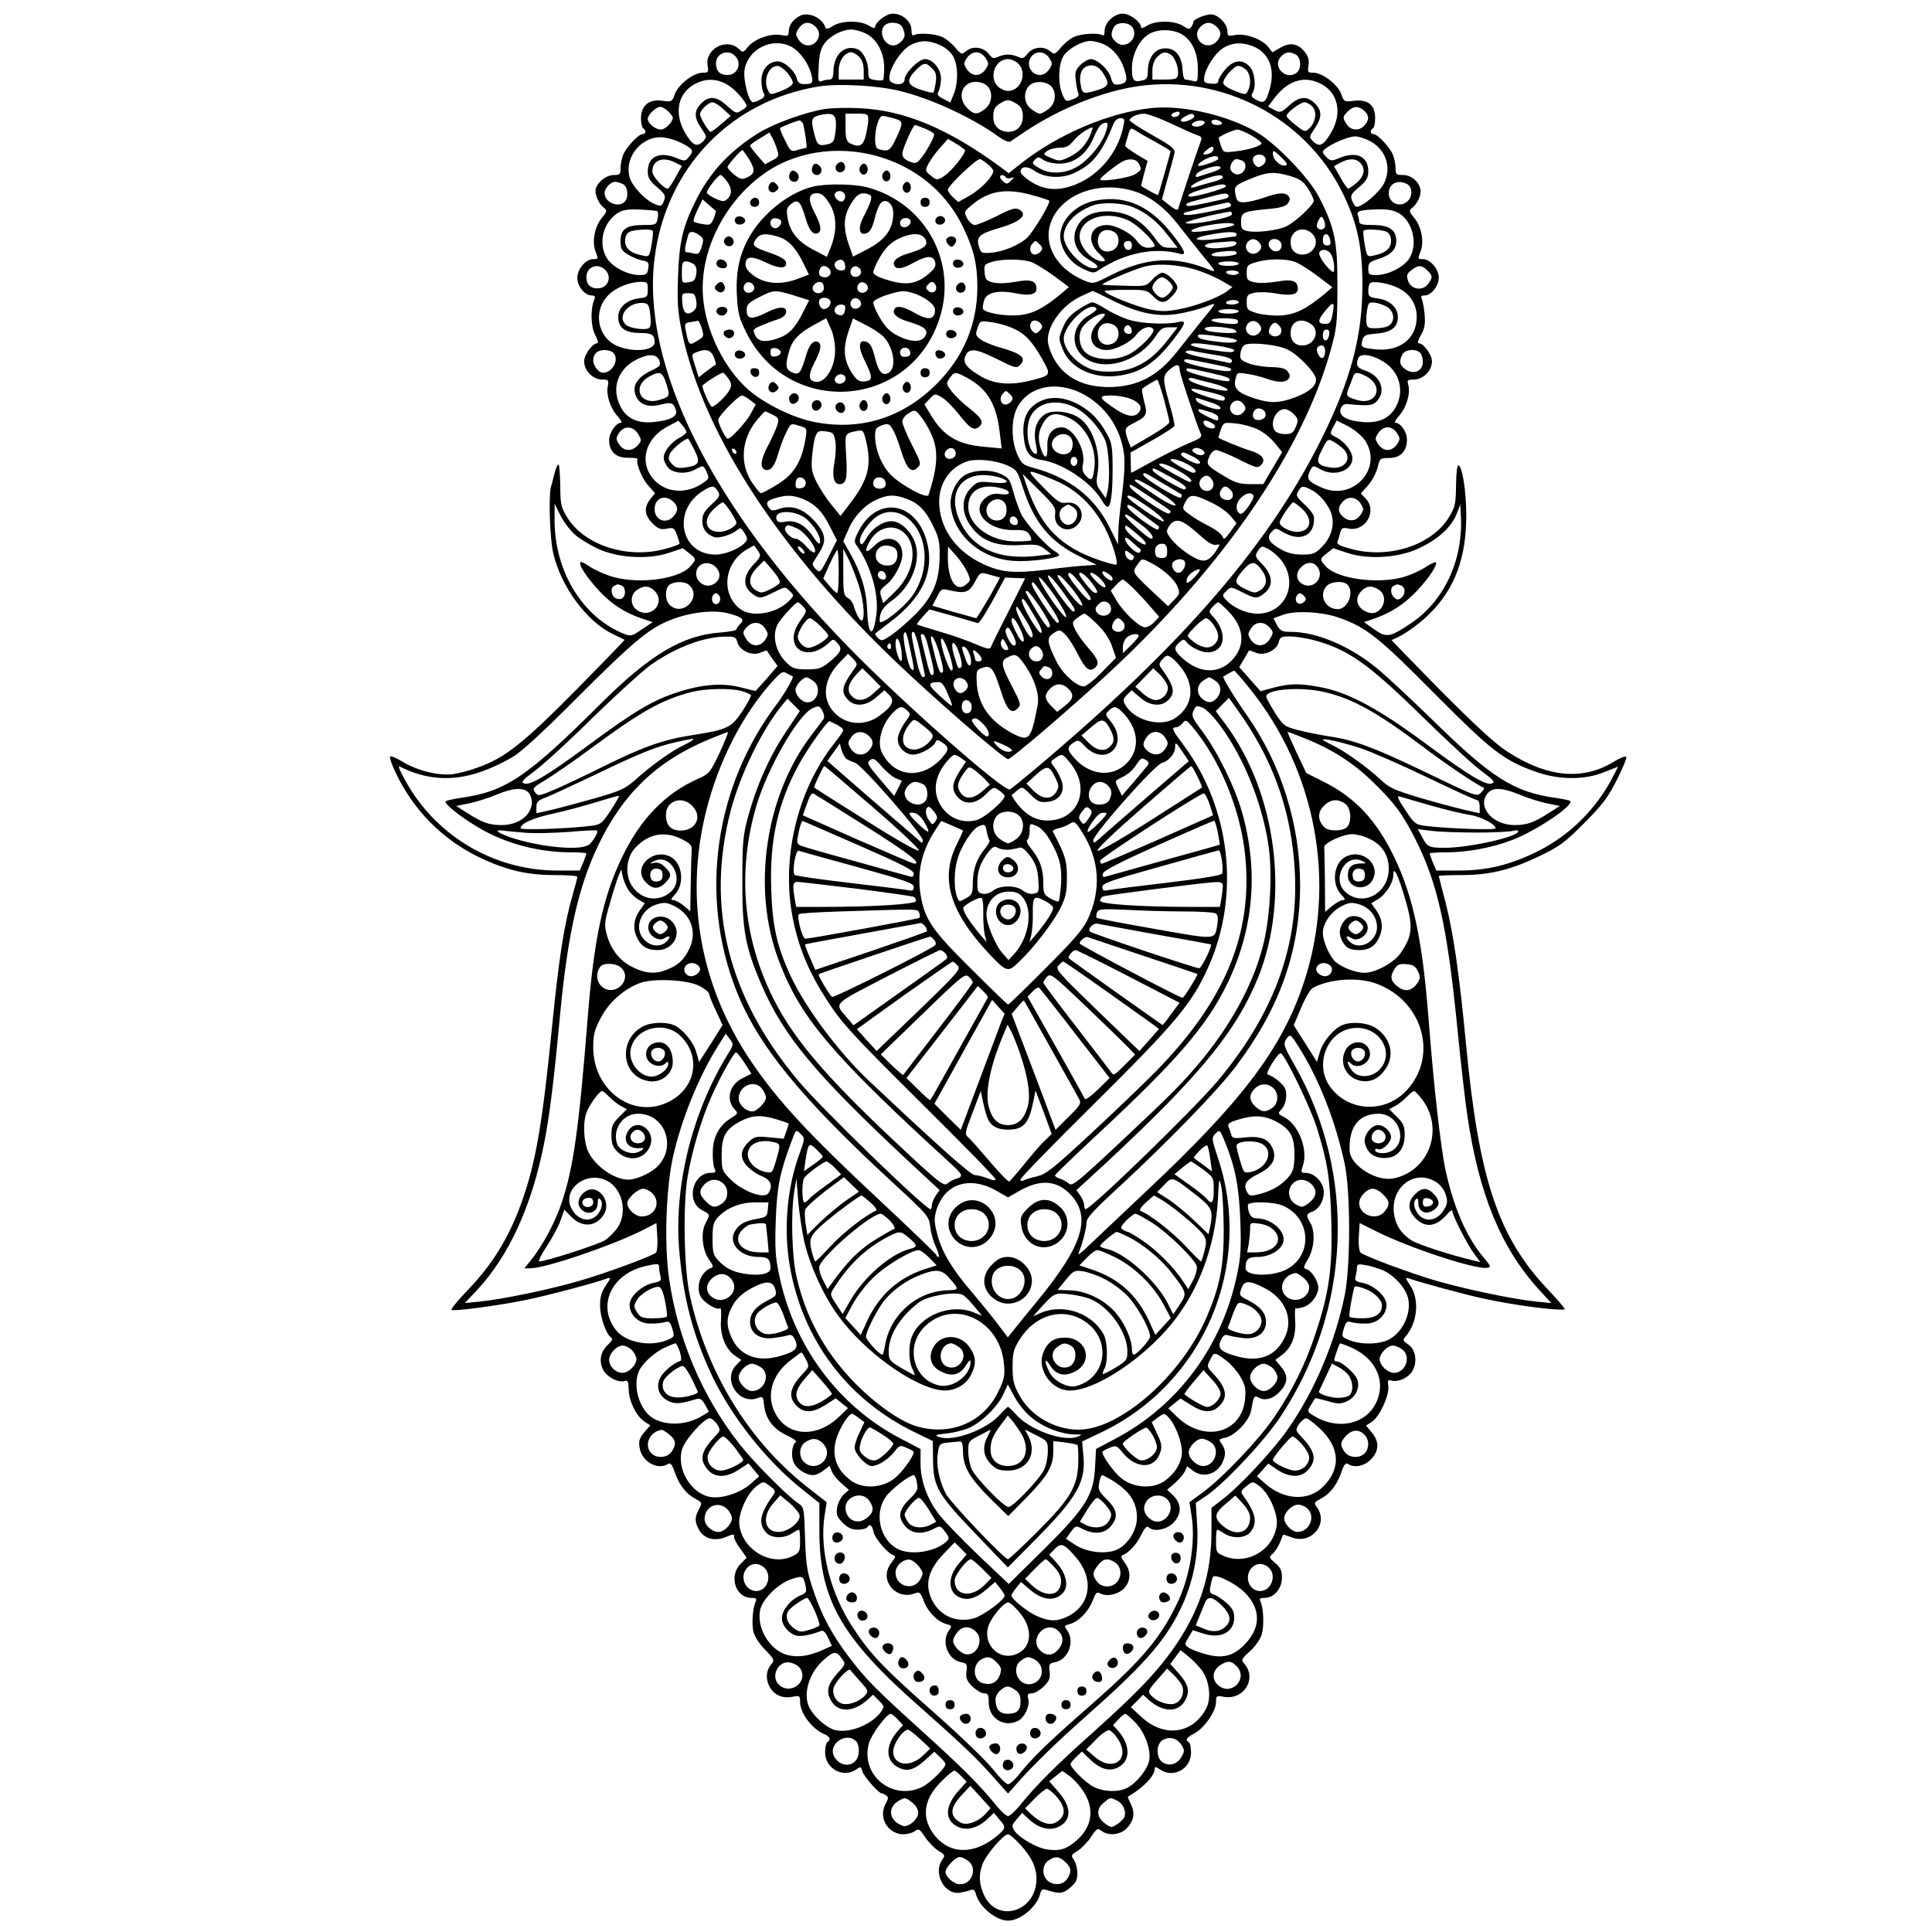 <?xml version="1.0" standalone="no"?>
<!DOCTYPE svg PUBLIC "-//W3C//DTD SVG 20010904//EN"
 "http://www.w3.org/TR/2001/REC-SVG-20010904/DTD/svg10.dtd">
<svg version="1.0" xmlns="http://www.w3.org/2000/svg"
 width="850pt" height="850pt" viewBox="0 0 850 850"
 preserveAspectRatio="xMidYMid meet">
<g transform="translate(0,850) scale(0.1,-0.1)"
fill="#000000" stroke="none">
<path d="M3515 8428 c-29 -17 -44 -40 -45 -66 0 -21 -3 -22 -35 -16 -46 8
-117 -18 -145 -53 -20 -25 -21 -26 -41 -7 -53 48 -147 -1 -136 -73 5 -31 4
-33 -22 -33 -40 0 -107 -52 -122 -94 -12 -34 -14 -35 -56 -29 -58 8 -93 -22
-93 -78 0 -21 5 -41 10 -44 14 -9 12 -25 -3 -25 -18 0 -74 -60 -86 -93 -6 -16
-11 -42 -11 -58 0 -26 -3 -29 -30 -29 -36 0 -80 -39 -80 -70 0 -26 18 -61 39
-76 13 -10 11 -16 -11 -43 -31 -36 -44 -103 -29 -144 14 -37 14 -37 -9 -37
-33 0 -70 -44 -70 -83 0 -37 33 -77 64 -77 13 0 16 -5 11 -17 -18 -43 -16
-118 3 -155 11 -21 16 -38 10 -38 -21 0 -58 -50 -58 -80 0 -41 39 -80 79 -80
28 0 30 -2 25 -29 -8 -39 12 -99 44 -133 14 -16 21 -28 14 -28 -22 0 -52 -44
-52 -76 0 -51 30 -79 84 -78 25 0 43 -2 41 -6 -9 -15 18 -83 46 -115 l31 -35
-21 -26 c-29 -37 -26 -70 9 -106 26 -25 36 -29 63 -24 30 6 34 4 45 -27 7 -18
12 -36 12 -39 0 -3 -29 -14 -64 -23 -168 -46 -360 18 -433 143 -25 41 -28 57
-28 134 -1 48 -4 90 -7 94 -4 3 -12 -14 -18 -37 -6 -24 -13 -52 -16 -61 -11
-39 -5 -228 10 -292 34 -147 147 -300 261 -355 28 -13 51 -25 53 -26 1 -1 -96
-101 -215 -222 -231 -233 -311 -297 -429 -339 -34 -13 -84 -26 -111 -30 -63
-8 -160 16 -224 56 -27 16 -50 26 -53 21 -3 -4 8 -35 24 -69 78 -165 203 -292
363 -371 122 -59 213 -81 341 -81 53 0 96 -3 96 -8 0 -4 -9 -39 -20 -77 -38
-131 -61 -279 -91 -580 -43 -432 -72 -602 -135 -777 -57 -157 -128 -272 -241
-389 -41 -43 -71 -79 -66 -82 11 -7 207 19 328 44 90 18 312 77 358 95 15 5
14 0 -7 -31 -20 -29 -26 -50 -26 -89 0 -50 27 -127 49 -141 8 -4 4 -14 -13
-30 -33 -30 -41 -68 -25 -106 13 -34 68 -64 97 -55 14 5 17 -2 18 -37 1 -52
34 -118 69 -141 l26 -17 -27 -31 c-21 -26 -25 -39 -20 -67 9 -61 79 -101 125
-72 11 7 18 -2 31 -40 19 -54 50 -93 93 -115 26 -14 27 -16 12 -44 -19 -36
-19 -54 0 -90 20 -38 67 -52 114 -34 41 17 41 17 41 0 0 -7 12 -30 28 -51 l27
-38 -27 -28 c-53 -53 -22 -149 48 -149 21 0 25 -3 18 -18 -12 -28 -17 -90 -10
-128 5 -22 23 -52 51 -81 40 -41 43 -48 31 -62 -25 -27 -29 -66 -11 -100 19
-38 57 -55 102 -46 31 6 33 4 33 -22 0 -50 53 -121 108 -143 23 -10 29 -25 12
-35 -5 -3 -10 -23 -10 -44 0 -72 79 -116 137 -76 19 14 21 13 27 -8 5 -21 72
-97 85 -97 3 0 12 -4 19 -9 12 -7 11 -14 -3 -40 -31 -60 13 -131 80 -131 17 0
40 6 50 14 17 12 21 10 46 -28 15 -22 42 -49 58 -59 29 -17 30 -20 16 -40 -41
-59 11 -155 78 -144 18 3 39 8 48 12 12 4 18 -1 23 -19 14 -55 88 -116 141
-116 54 0 127 61 141 117 5 20 11 23 28 18 56 -18 73 -17 104 10 25 21 32 34
32 64 0 20 -7 46 -15 58 -14 20 -13 23 16 40 16 10 43 37 58 60 26 39 30 41
47 28 30 -23 81 -18 109 9 33 33 40 68 21 107 -9 18 -15 33 -14 34 70 41 118
92 118 123 0 10 4 10 22 -2 59 -42 138 1 138 73 0 22 -4 43 -10 46 -17 11 -11
20 27 40 43 24 93 97 93 137 0 27 2 29 33 23 89 -17 150 81 90 147 -13 15 -11
20 26 53 22 20 45 52 51 71 12 36 10 115 -4 147 -7 14 -3 17 18 17 41 0 76 41
76 89 0 31 -6 44 -29 64 -29 24 -29 25 -11 42 10 9 24 31 31 48 7 18 13 33 14
35 1 1 17 -4 36 -11 86 -35 165 57 114 130 -15 21 -14 23 12 37 43 22 74 61
93 115 13 38 20 47 31 40 28 -18 70 -10 100 20 37 37 38 79 4 119 l-25 30 26
17 c34 22 77 117 72 156 -4 26 -2 30 14 25 32 -8 78 14 94 46 21 41 11 93 -22
114 -22 15 -23 19 -11 33 54 61 63 164 21 226 -21 31 -22 36 -7 31 36 -14 260
-75 333 -90 136 -29 310 -52 354 -47 4 1 -29 41 -75 89 -218 230 -303 486
-359 1077 -29 306 -56 491 -90 624 -17 63 -30 116 -30 117 0 2 43 4 96 4 128
0 218 22 344 82 93 45 115 61 200 147 79 79 104 112 143 189 26 52 45 97 42
102 -3 5 -27 -4 -53 -20 -138 -86 -296 -71 -473 45 -51 33 -141 116 -292 268
-119 121 -216 221 -215 221 47 17 116 65 168 116 112 112 162 248 161 440 -1
105 -18 210 -35 213 -5 1 -10 -38 -10 -88 -1 -79 -4 -96 -29 -137 -73 -125
-265 -189 -433 -143 -49 13 -64 21 -60 32 4 8 9 26 12 39 6 21 11 24 35 19 75
-17 130 76 78 131 l-22 23 32 36 c17 19 36 55 42 78 10 41 11 42 51 42 49 0
78 30 78 81 0 34 -28 74 -51 74 -6 0 2 15 19 34 31 36 49 99 37 136 -5 17 -2
20 25 20 41 0 80 39 80 80 0 30 -37 80 -59 80 -6 0 -1 16 10 35 16 27 20 47
17 87 -2 29 -8 61 -12 71 -6 13 -4 17 11 17 30 0 63 42 63 79 0 37 -38 81 -70
81 -23 0 -23 0 -9 37 15 41 2 108 -29 144 -22 27 -24 33 -11 43 21 15 39 50
39 74 0 36 -38 72 -76 72 -31 0 -34 3 -34 29 0 16 -5 42 -11 58 -12 33 -68 93
-86 93 -15 0 -17 16 -3 25 6 3 10 24 10 45 0 58 -31 83 -91 77 -45 -6 -46 -5
-58 29 -15 42 -83 94 -122 94 -26 0 -27 2 -22 33 3 23 -1 39 -16 58 -30 38
-65 44 -108 19 l-35 -20 -19 24 c-27 34 -99 60 -144 52 -32 -6 -35 -5 -35 17
0 28 -32 65 -64 73 -23 5 -86 -19 -86 -34 0 -4 -4 -13 -9 -21 -7 -11 -13 -10
-36 5 -37 24 -122 25 -158 1 -15 -10 -27 -13 -27 -7 0 23 -49 60 -80 60 -38 0
-80 -39 -80 -75 0 -16 -4 -24 -10 -20 -20 12 -98 7 -128 -9 -16 -8 -42 -29
-56 -47 -25 -29 -28 -30 -45 -15 -28 25 -76 20 -100 -10 -16 -21 -23 -23 -40
-15 -11 6 -32 11 -46 11 -14 0 -35 -5 -46 -11 -17 -8 -24 -6 -40 15 -24 30
-72 35 -100 10 -17 -15 -20 -14 -45 15 -14 18 -40 39 -56 47 -30 16 -108 21
-128 9 -6 -4 -10 6 -10 24 0 36 -40 71 -82 71 -29 0 -78 -38 -78 -60 0 -6 -12
-3 -27 7 -36 24 -121 23 -158 -1 -19 -13 -30 -15 -33 -8 -15 46 -79 73 -117
50z m67 -40 c24 -20 28 -44 12 -67 -21 -29 -60 -27 -80 4 -15 23 -15 27 0 50
18 27 43 32 68 13z m388 -7 c5 -11 10 -26 10 -35 0 -20 -28 -46 -50 -46 -40 0
-66 60 -38 88 19 19 66 15 78 -7z m1013 -2 c29 -47 -32 -101 -73 -64 -23 20
-25 37 -9 66 13 24 66 23 82 -2z m369 4 c22 -20 23 -41 1 -65 -22 -24 -58 -23
-77 3 -16 23 -12 47 12 67 21 17 42 15 64 -5z m-1542 -31 c47 -23 80 -83 80
-148 0 -28 -2 -53 -5 -56 -3 -2 -18 -3 -35 0 -27 4 -30 8 -30 39 0 43 -24 90
-51 98 -54 18 -99 -24 -102 -94 -1 -31 -5 -41 -18 -41 -10 0 -25 -3 -34 -7
-16 -5 -17 1 -13 65 2 51 9 79 24 99 25 35 79 63 119 63 17 0 46 -8 65 -18z
m1399 -9 c40 -30 61 -80 61 -147 0 -56 -1 -58 -22 -52 -13 3 -28 6 -33 6 -6 0
-11 18 -12 40 -3 71 -39 107 -94 95 -35 -8 -59 -48 -59 -98 0 -29 -4 -36 -25
-41 -37 -9 -45 0 -45 52 0 65 35 132 80 155 43 22 111 18 149 -10z m-1072 -42
c26 -12 48 -32 58 -52 21 -39 21 -115 1 -163 l-15 -37 -31 16 c-25 13 -29 19
-20 35 5 10 10 35 10 55 0 41 -36 85 -71 85 -27 0 -89 -62 -89 -89 0 -22 -32
-29 -59 -12 -32 20 35 142 93 167 42 18 74 17 123 -5z m710 8 c44 -16 81 -58
99 -112 17 -52 13 -63 -25 -69 -20 -2 -26 3 -33 29 -9 36 -60 83 -89 83 -11 0
-32 -12 -46 -26 -21 -22 -25 -32 -20 -67 2 -23 8 -49 11 -57 5 -11 -3 -19 -25
-27 -29 -11 -31 -11 -45 22 -20 48 -18 130 4 167 18 32 81 67 119 68 12 0 34
-5 50 -11z m-1367 -14 c37 -19 75 -70 88 -117 12 -43 8 -48 -29 -48 -20 0 -28
6 -33 23 -8 35 -55 77 -84 77 -41 0 -72 -37 -72 -84 0 -23 5 -48 10 -56 7 -11
3 -18 -13 -27 -12 -7 -27 -12 -34 -13 -19 0 -45 103 -37 145 17 91 122 142
204 100z m2034 1 c71 -30 98 -101 71 -192 -16 -56 -25 -62 -62 -41 -16 9 -20
16 -13 27 18 28 11 92 -12 117 -32 34 -70 30 -107 -12 -17 -20 -31 -43 -31
-51 0 -11 -9 -14 -32 -12 -29 3 -33 6 -30 28 6 41 45 103 81 127 39 26 86 29
135 9z m-2280 -42 c32 -31 11 -84 -32 -84 -35 0 -52 17 -52 52 0 43 53 64 84
32z m546 -4 c13 -13 20 -33 20 -60 l0 -40 -55 0 -55 0 0 40 c0 42 26 80 55 80
8 0 24 -9 35 -20z m556 -5 c15 -23 15 -27 0 -50 -10 -15 -26 -25 -41 -25 -15
0 -31 10 -41 25 -15 23 -15 27 0 50 10 15 26 25 41 25 15 0 31 -10 41 -25z
m280 0 c15 -23 15 -27 0 -50 -10 -15 -26 -25 -40 -25 -40 0 -63 46 -40 79 21
29 60 27 80 -4z m537 13 c19 -15 35 -64 29 -90 -3 -15 -14 -18 -58 -18 l-54 0
0 38 c0 25 7 46 20 60 24 25 39 27 63 10z m548 2 c23 -13 26 -62 5 -79 -46
-38 -111 25 -71 69 20 22 37 25 66 10z m-1221 -40 c41 -41 12 -120 -45 -120
-14 0 -34 9 -45 20 -41 41 -12 120 45 120 14 0 34 -9 45 -20z m-379 -21 c17
-17 20 -29 16 -61 -3 -22 -8 -42 -11 -45 -2 -3 -27 3 -55 12 -61 20 -66 41
-22 86 35 35 44 36 72 8z m753 -22 c29 -45 24 -58 -24 -73 -64 -19 -68 -18
-75 20 -9 45 2 75 28 85 26 10 52 -1 71 -32z m-1389 2 c14 -18 25 -38 23 -46
-2 -8 -24 -23 -51 -33 -46 -18 -48 -18 -57 0 -24 45 0 110 41 110 9 0 29 -14
44 -31z m2017 14 c20 -18 24 -64 8 -93 -9 -18 -11 -18 -57 0 -27 10 -49 25
-51 33 -4 19 45 77 66 77 8 0 24 -7 34 -17z m-2305 -54 c31 -12 66 -41 94 -80
19 -27 19 -27 -7 -44 -25 -16 -26 -15 -65 19 -46 43 -80 46 -114 11 -32 -31
-32 -63 1 -110 25 -38 25 -38 6 -58 -27 -26 -45 -17 -78 39 -51 88 -31 178 48
217 39 19 76 21 115 6z m2629 -5 c81 -38 102 -130 50 -218 -33 -56 -51 -65
-78 -39 -19 20 -19 20 6 58 33 47 33 79 1 110 -34 34 -68 32 -113 -9 -36 -32
-39 -33 -65 -20 l-28 15 20 27 c61 85 132 111 207 76z m-1464 -11 c28 -25 24
-77 -8 -102 -34 -27 -50 -26 -79 4 -46 45 -23 115 38 115 17 0 39 -7 49 -17z
m280 0 c28 -25 24 -77 -8 -102 -15 -12 -32 -21 -39 -21 -7 0 -24 9 -39 21 -31
24 -35 72 -9 101 20 22 70 23 95 1z m-664 -23 c137 -33 319 -117 435 -201 22
-16 45 -26 51 -22 6 4 36 23 66 44 153 102 339 177 499 200 368 52 732 -137
896 -466 66 -133 89 -238 89 -410 0 -211 -45 -393 -158 -631 -234 -492 -623
-945 -1291 -1505 -49 -41 -95 -79 -102 -82 -23 -14 -466 376 -708 624 -602
615 -915 1242 -855 1714 50 397 335 693 725 755 86 13 256 4 353 -20z m505
-51 c29 -16 37 -28 37 -63 0 -39 -26 -66 -63 -66 -40 0 -67 26 -67 64 0 36 7
48 35 64 25 14 32 15 58 1z m-1281 -29 l33 -30 -40 -34 c-22 -20 -43 -35 -48
-36 -9 0 -47 61 -47 78 0 17 37 52 55 52 8 0 29 -13 47 -30z m2592 11 c22 -24
14 -70 -14 -96 -18 -17 -21 -16 -60 15 -22 17 -40 35 -40 40 0 14 61 60 79 60
10 0 26 -9 35 -19z m-2834 -21 c11 -11 20 -23 20 -28 0 -19 -33 -52 -52 -52
-25 0 -58 27 -58 47 0 18 36 53 55 53 8 0 24 -9 35 -20z m3062 3 c22 -20 23
-41 1 -65 -22 -25 -59 -23 -77 4 -20 29 -20 34 4 58 24 24 47 25 72 3z m-3002
-143 c49 -25 54 -33 32 -59 -16 -21 -19 -21 -54 -7 -76 32 -128 8 -128 -58 0
-28 8 -41 40 -69 36 -31 40 -37 31 -61 -9 -23 -13 -25 -38 -15 -42 16 -102 79
-113 119 -25 93 59 188 153 175 22 -3 56 -14 77 -25z m3013 16 c79 -32 113
-117 77 -191 -19 -40 -95 -105 -122 -105 -5 0 -13 12 -19 26 -9 24 -6 30 31
61 32 28 40 41 40 69 0 66 -52 90 -127 59 -33 -14 -38 -14 -55 1 -10 10 -18
21 -18 25 0 19 101 68 143 69 10 0 32 -6 50 -14z m-3043 -101 l30 -15 -28 -50
c-15 -27 -30 -50 -34 -50 -18 0 -68 54 -68 75 0 50 46 68 100 40z m3014 -1
c25 -25 19 -59 -15 -88 -17 -14 -34 -26 -37 -26 -4 0 -20 22 -35 50 l-28 49
28 15 c36 20 68 20 87 0z m-3243 -94 c22 -12 26 -59 7 -78 -28 -28 -88 -2 -88
38 0 22 26 50 46 50 9 0 24 -5 35 -10z m3450 0 c23 -13 25 -53 3 -74 -32 -32
-84 -11 -84 34 0 42 39 62 81 40z m-3298 -120 c3 -3 3 -17 0 -32 -5 -27 -8
-28 -62 -28 -75 0 -101 -18 -101 -71 0 -34 5 -42 33 -59 17 -11 46 -23 63 -26
27 -5 30 -9 26 -35 -4 -26 -8 -29 -40 -29 -50 0 -118 35 -142 74 -39 64 -18
154 45 197 25 16 43 19 102 17 39 -2 74 -5 76 -8z m3263 -9 c60 -37 83 -135
45 -197 -23 -38 -94 -74 -144 -74 -34 0 -37 2 -37 28 0 25 6 30 39 41 58 17
84 42 84 81 0 49 -31 70 -104 70 -44 0 -59 4 -59 14 0 8 -3 21 -6 29 -7 19 12
24 91 26 43 1 69 -5 91 -18z m-3284 -76 c2 -3 0 -30 -5 -60 -10 -56 -11 -56
-41 -49 -51 10 -76 31 -76 64 0 17 7 33 18 39 17 11 95 15 104 6z m3229 -5
c12 -7 19 -21 19 -40 0 -33 -25 -54 -75 -64 -30 -7 -31 -6 -41 49 -5 31 -8 58
-5 60 8 9 82 5 102 -5z m-3436 -170 c27 -29 10 -74 -28 -78 -36 -4 -57 13 -57
49 0 47 53 65 85 29z m3615 0 c24 -24 24 -29 4 -58 -24 -34 -75 -27 -89 12 -8
24 -6 31 14 47 30 24 46 24 71 -1z m-3430 -84 c0 -32 -2 -34 -41 -39 -53 -7
-89 -40 -89 -82 0 -47 30 -69 93 -70 55 0 67 -7 67 -41 0 -38 -97 -46 -167
-15 -87 40 -105 157 -34 225 33 32 91 55 139 56 30 0 32 -2 32 -34z m3309 3
c48 -26 74 -71 74 -123 0 -95 -74 -154 -181 -143 -64 7 -66 9 -58 40 5 21 13
25 61 29 66 6 95 28 95 73 0 42 -36 75 -89 82 -37 5 -41 9 -41 33 0 15 3 30 8
34 12 13 91 -2 131 -25z m-3298 -114 c4 -31 2 -53 -5 -58 -15 -11 -83 -2 -101
13 -43 36 8 102 75 97 22 -2 26 -8 31 -52z m3250 29 c23 -21 25 -57 3 -74 -8
-8 -34 -14 -57 -14 -37 -1 -42 2 -45 23 -2 13 -1 39 3 59 6 33 8 34 42 29 19
-4 44 -14 54 -23z m-3413 -196 c28 -28 -2 -88 -45 -88 -19 0 -43 30 -43 54 0
29 18 46 50 46 14 0 31 -5 38 -12z m3550 0 c7 -7 12 -25 12 -40 0 -40 -39 -58
-75 -34 -27 18 -31 36 -15 67 12 22 59 26 78 7z m-3347 -35 c7 -20 3 -26 -39
-45 -57 -28 -81 -65 -66 -105 14 -42 55 -58 111 -43 48 12 57 8 67 -26 8 -26
-26 -44 -100 -51 -68 -7 -118 16 -144 68 -42 81 -12 166 72 208 53 26 88 24
99 -6z m3185 -4 c71 -43 94 -127 56 -198 -28 -52 -75 -73 -145 -68 -74 6 -110
28 -98 60 6 15 16 21 32 19 91 -9 111 -7 130 17 38 46 11 109 -56 131 -35 12
-41 23 -29 55 9 22 61 15 110 -16z m-3154 -99 c17 -53 16 -56 -33 -70 -85 -25
-120 62 -41 104 46 25 57 20 74 -34z m3078 35 c81 -42 48 -130 -39 -105 -48
14 -51 18 -37 53 7 17 16 40 19 50 8 21 19 21 57 2z m-2990 -246 c0 -5 -13
-15 -29 -24 -37 -19 -71 -61 -71 -89 0 -12 9 -32 20 -44 24 -26 81 -29 120 -7
34 19 35 19 49 -12 11 -23 10 -29 -6 -41 -84 -65 -193 -51 -243 30 -45 74 -11
166 78 212 l47 25 18 -21 c9 -11 17 -24 17 -29z m2985 -36 c82 -121 -50 -269
-188 -209 -60 26 -70 38 -56 69 14 31 15 31 49 12 60 -34 140 -7 140 49 0 29
-33 72 -71 92 -29 14 -29 15 -14 44 l16 30 49 -25 c28 -14 60 -41 75 -62z
m-3196 25 c14 -24 14 -28 -3 -47 -26 -29 -62 -27 -82 4 -15 23 -15 27 0 51 23
33 64 30 85 -8z m3337 7 c15 -23 15 -27 0 -50 -10 -15 -26 -25 -41 -25 -15 0
-31 10 -41 25 -15 23 -15 27 0 50 10 15 26 25 41 25 15 0 31 -10 41 -25z
m-3091 -74 c28 -57 22 -69 -42 -78 -30 -4 -42 -1 -57 16 -16 18 -17 25 -8 46
9 19 64 65 79 65 2 0 14 -22 28 -49z m2853 6 c45 -41 11 -94 -54 -84 -61 10
-67 22 -38 78 23 46 26 49 47 38 12 -6 32 -21 45 -32z m-2750 -188 c12 -19 9
-24 -27 -58 -33 -31 -41 -45 -41 -73 0 -35 18 -59 52 -71 20 -7 76 10 100 30
15 13 18 12 33 -11 14 -22 15 -29 4 -42 -23 -27 -87 -54 -131 -54 -155 0 -193
196 -54 281 39 24 48 24 64 -2z m2611 6 c39 -20 78 -68 90 -110 13 -48 -3
-101 -44 -142 -29 -29 -39 -33 -86 -33 -37 0 -66 7 -93 23 -54 30 -65 51 -42
76 18 19 18 19 51 0 77 -46 141 -15 136 65 0 11 -19 36 -42 57 -36 34 -39 39
-27 58 15 25 20 25 57 6z m-2807 -52 c22 -20 23 -41 1 -65 -32 -36 -83 -17
-83 32 0 48 45 67 82 33z m3024 -8 c15 -23 15 -27 0 -50 -19 -29 -51 -32 -78
-8 -22 20 -23 41 -1 65 23 26 59 23 79 -7z m-2772 -35 c14 -22 26 -44 26 -49
0 -17 -44 -41 -75 -41 -62 0 -75 54 -24 101 17 16 35 29 39 29 4 0 19 -18 34
-40z m2515 11 c51 -47 38 -101 -24 -101 -31 0 -75 24 -75 41 0 13 51 89 60 89
4 0 22 -13 39 -29z m-3201 -112 c20 -18 66 -46 102 -63 88 -41 223 -49 314
-18 l60 20 27 -21 c34 -27 34 -28 5 -60 -54 -59 -245 -80 -358 -39 -32 11 -71
30 -88 42 -17 12 -33 20 -36 17 -10 -10 25 -64 77 -121 56 -62 116 -101 192
-127 l49 -16 -48 -32 c-43 -30 -49 -31 -78 -20 -182 73 -305 273 -306 498 l0
75 26 -52 c14 -28 42 -65 62 -83z m3887 -76 c-30 -135 -104 -247 -210 -317
-90 -60 -105 -63 -159 -25 l-45 32 47 16 c75 26 135 66 191 127 51 55 87 111
78 120 -3 3 -26 -8 -51 -25 -26 -16 -71 -35 -99 -42 -116 -29 -284 -4 -333 48
-29 32 -29 33 5 60 l27 21 60 -20 c91 -31 226 -23 315 19 84 39 142 91 166
148 l18 45 3 -67 c2 -37 -4 -100 -13 -140z m-3080 4 c14 -23 13 -26 -20 -61
-45 -48 -48 -94 -9 -125 34 -27 40 -26 100 4 48 24 49 25 68 5 20 -19 20 -20
0 -41 -53 -58 -167 -78 -218 -38 -85 66 -71 200 27 260 18 10 33 19 34 19 2 0
9 -11 18 -23z m2298 -37 c84 -100 25 -240 -101 -240 -47 0 -106 26 -136 59
-20 21 -20 22 0 41 19 20 20 19 68 -5 60 -30 66 -31 100 -4 39 31 36 77 -9
125 -34 35 -35 38 -20 61 15 22 17 22 44 8 16 -8 40 -28 54 -45z m-2473 -50
c12 -23 4 -47 -22 -61 -39 -21 -86 19 -73 62 14 42 72 42 95 -1z m269 -57 c-6
-6 -26 -19 -45 -28 -32 -15 -37 -15 -60 -1 -34 23 -31 60 7 99 l31 31 38 -44
c26 -31 35 -49 29 -57z m2125 55 c23 -33 20 -65 -8 -84 -23 -14 -28 -14 -60 1
-57 27 -59 36 -20 83 39 46 56 46 88 0z m247 10 c22 -42 -22 -90 -66 -70 -33
15 -38 50 -10 77 26 27 60 24 76 -7z m-2767 -74 c54 -53 -30 -138 -86 -87 -24
21 -24 78 0 92 26 15 69 13 86 -5z m2894 4 c32 -32 2 -108 -42 -108 -56 0 -86
62 -49 102 18 20 73 24 91 6z m-3194 -4 c21 -8 21 -50 0 -58 -9 -4 -23 -1 -30
5 -17 14 -18 46 -1 52 6 3 13 6 14 6 1 1 8 -2 17 -5z m3430 0 c20 -8 21 -38 1
-54 -12 -10 -18 -10 -30 0 -18 15 -20 46 -2 53 6 3 13 6 14 6 1 1 8 -2 17 -5z
m-3284 -24 c51 -51 -15 -125 -76 -85 -32 20 -33 68 -2 89 30 21 54 20 78 -4z
m3188 4 c48 -33 8 -117 -47 -99 -51 16 -65 61 -31 95 24 24 48 25 78 4z
m-2901 -30 c8 -21 -13 -42 -28 -27 -13 13 -5 43 11 43 6 0 13 -7 17 -16z
m2572 2 c9 -10 8 -16 -4 -26 -19 -16 -41 1 -32 24 8 20 21 20 36 2z m-2205
-45 c17 -18 16 -21 -13 -62 -81 -111 22 -191 125 -98 20 19 21 19 39 -1 23
-25 16 -40 -39 -85 -33 -26 -46 -30 -96 -30 -48 0 -63 4 -85 25 -52 48 -70
121 -44 173 13 25 79 97 89 97 4 0 15 -9 24 -19z m1870 -20 c72 -74 77 -154
13 -219 -60 -60 -145 -54 -219 16 -33 30 -35 43 -9 66 17 15 19 15 31 1 19
-23 65 -45 92 -45 78 0 91 85 25 157 -20 22 -20 23 -2 43 10 11 21 20 25 20 3
0 23 -17 44 -39z m-2194 -11 c57 -16 66 -25 47 -45 -10 -9 -17 -20 -17 -24 0
-5 -33 -11 -73 -14 -164 -12 -308 -98 -522 -311 -327 -326 -420 -388 -616
-416 -34 -5 -64 -12 -68 -15 -9 -10 61 -66 139 -113 122 -73 267 -112 414
-112 36 0 66 -2 66 -5 0 -3 -7 -21 -14 -40 l-15 -35 -99 0 c-288 0 -551 162
-681 419 -13 24 -19 41 -14 39 160 -80 312 -67 501 43 38 23 134 111 292 270
223 223 300 289 387 326 91 39 204 53 273 33z m2682 -18 c119 -42 173 -85 418
-332 254 -256 306 -296 451 -347 101 -35 212 -35 297 0 l61 24 -21 -41 c-72
-142 -190 -260 -330 -330 -122 -61 -224 -86 -350 -86 l-99 0 -15 35 c-7 19
-14 37 -14 40 0 3 33 5 74 5 91 0 200 20 288 54 104 39 274 153 256 172 -3 3
-33 9 -67 14 -181 26 -279 88 -540 344 -108 105 -227 216 -266 244 -115 88
-251 142 -355 142 -40 0 -47 4 -62 30 -9 17 -16 30 -15 30 1 0 20 7 42 15 53
20 171 14 247 -13z m-2279 -40 c35 -36 37 -39 20 -54 -24 -21 -59 -38 -77 -38
-20 0 -46 27 -46 48 0 24 37 82 53 82 7 0 30 -17 50 -38z m1726 9 c25 -35 27
-64 5 -85 -24 -25 -62 -17 -107 22 -17 15 -15 18 20 54 20 21 43 38 49 38 7 0
22 -13 33 -29z m-1973 -16 c15 -23 15 -27 0 -51 -23 -33 -64 -30 -85 8 -14 24
-14 28 3 47 26 29 62 27 82 -4z m2220 4 c17 -19 17 -23 3 -47 -21 -38 -62 -41
-85 -8 -15 24 -15 28 0 51 20 31 56 33 82 4z m-2342 -64 c9 -37 66 -63 102
-46 15 6 27 10 28 9 1 -2 11 -18 24 -36 l23 -32 -47 -55 c-27 -30 -49 -55 -50
-55 -1 0 -31 7 -66 16 -79 20 -167 14 -275 -21 -109 -35 -192 -84 -388 -229
-187 -138 -262 -183 -289 -173 -15 6 -6 16 45 54 35 25 150 130 254 233 105
102 220 207 256 233 110 78 233 125 330 126 42 1 47 -2 53 -24z m2531 10 c155
-41 241 -101 485 -340 107 -105 224 -213 259 -238 51 -38 60 -48 45 -54 -27
-10 -102 35 -295 178 -200 148 -332 220 -451 244 -97 19 -139 19 -213 0 l-59
-16 -47 53 -47 53 21 35 c11 19 21 36 22 38 2 1 14 -3 29 -9 36 -17 93 9 102
46 5 22 12 25 48 25 23 0 69 -7 101 -15z m-2013 -123 c-59 -81 -64 -105 -32
-140 31 -33 81 -29 125 10 l36 31 21 -20 c26 -26 14 -51 -44 -93 -67 -49 -157
-38 -206 25 -47 59 -35 140 29 207 l40 42 22 -22 c18 -19 20 -25 9 -40z m1442
-9 c55 -79 41 -165 -36 -214 -65 -40 -182 -7 -219 63 -9 17 -7 24 9 41 l21 20
36 -31 c43 -38 94 -43 125 -12 33 33 26 61 -32 142 -10 14 -9 21 7 38 16 18
21 19 39 7 12 -8 34 -32 50 -54z m-1362 -104 c-37 -34 -71 -37 -96 -10 -22 24
-14 55 22 94 l26 27 41 -40 40 -41 -33 -30z m1295 33 c7 -29 -21 -62 -53 -62
-13 0 -38 13 -56 29 l-33 30 39 40 40 41 28 -27 c16 -15 31 -38 35 -51z
m-1649 42 c6 -2 -35 -75 -69 -120 -276 -364 -344 -848 -178 -1266 95 -239 283
-469 690 -844 154 -142 156 -145 162 -193 3 -28 15 -68 26 -90 10 -23 15 -41
10 -41 -5 0 -9 4 -9 8 0 4 -113 113 -251 242 -313 292 -446 436 -563 608 -224
330 -294 716 -201 1097 55 224 163 435 298 582 35 38 41 41 60 30 12 -7 23
-12 25 -13z m2006 -48 c297 -365 389 -861 241 -1303 -96 -287 -270 -518 -690
-912 -115 -109 -232 -219 -259 -245 -27 -27 -45 -40 -41 -30 18 44 35 109 35
134 0 22 29 53 153 167 208 193 430 421 504 521 194 257 282 508 283 797 0
266 -82 530 -232 745 -60 86 -112 171 -106 174 2 0 12 6 23 13 11 6 22 12 25
12 3 0 32 -33 64 -73z m-1916 28 c38 -26 20 -94 -25 -94 -25 0 -53 30 -53 56
0 19 32 54 50 54 3 0 16 -7 28 -16z m1770 0 c26 -18 28 -50 5 -76 -20 -22 -41
-23 -65 -1 -25 22 -23 59 4 77 12 9 25 16 28 16 3 0 16 -7 28 -16z m-2086 -44
c21 -6 39 -14 42 -18 2 -4 -15 -36 -38 -71 -48 -73 -65 -81 -224 -106 -124
-19 -215 -52 -379 -133 -76 -38 -173 -84 -216 -103 -76 -32 -79 -33 -93 -15
-12 17 -9 22 44 53 31 19 125 83 207 144 220 162 308 211 440 245 62 15 168
17 217 4z m2566 -5 c124 -29 233 -90 433 -241 95 -72 237 -168 262 -177 9 -3
8 -9 -5 -22 -20 -22 -15 -24 -268 98 -209 100 -294 131 -400 147 -41 6 -104
19 -139 28 -61 16 -65 19 -102 77 -21 33 -38 65 -38 70 -2 33 152 45 257 20z
m-2371 -176 c-72 -108 -127 -232 -165 -369 -23 -86 -26 -113 -26 -285 -1 -216
13 -292 84 -457 97 -226 238 -395 644 -774 l140 -130 -17 -24 c-9 -14 -17 -32
-17 -42 0 -10 -3 -18 -6 -18 -23 0 -482 445 -582 565 -309 369 -408 763 -297
1189 42 160 138 356 227 465 l23 27 27 -27 27 -27 -62 -93z m2011 64 c143
-210 217 -431 229 -684 16 -324 -95 -623 -339 -914 -102 -122 -558 -565 -582
-565 -3 0 -6 8 -6 18 0 10 -8 28 -17 42 l-17 24 135 124 c413 385 569 576 666
816 138 347 79 805 -144 1108 l-44 59 28 29 c16 16 29 29 29 30 1 0 29 -39 62
-87z m-1844 -5 c-4 -6 -29 -40 -56 -75 -202 -267 -261 -674 -142 -988 94 -252
233 -416 762 -899 48 -45 51 -52 20 -62 -13 -3 -31 -13 -40 -21 -15 -14 -36 2
-229 183 -320 300 -465 473 -553 665 -119 257 -139 532 -60 808 49 169 187
410 251 436 25 11 29 10 41 -12 7 -13 10 -28 6 -35z m1747 -34 c102 -139 183
-341 210 -524 18 -123 7 -322 -25 -443 -43 -168 -139 -344 -273 -506 -84 -100
-130 -146 -356 -358 -190 -178 -210 -194 -225 -180 -9 8 -27 18 -40 22 -13 4
-22 10 -20 15 2 4 84 84 183 176 354 329 484 480 575 667 116 240 138 497 64
755 -31 110 -109 267 -174 354 -45 60 -49 69 -39 91 10 23 14 24 41 13 16 -7
51 -43 79 -82z m-1380 70 c17 -15 16 -18 -12 -56 -16 -23 -29 -54 -29 -70 0
-36 32 -68 68 -68 31 0 90 33 98 55 5 12 9 12 30 -2 31 -20 30 -32 -4 -70 -87
-94 -206 -83 -261 24 -24 46 -3 124 46 176 31 31 40 33 64 11z m958 -19 c63
-72 65 -157 6 -215 -63 -61 -158 -52 -227 23 -34 38 -35 50 -6 69 21 14 25 13
49 -13 92 -99 202 5 114 109 -22 27 -23 30 -7 45 24 24 36 21 71 -18z m-851
-107 c-21 -32 -62 -52 -91 -44 -46 11 -45 66 1 118 13 16 17 15 59 -19 39 -32
42 -38 31 -55z m788 41 c18 -36 18 -54 -2 -73 -24 -25 -60 -19 -94 16 l-32 32
43 37 c48 41 58 39 85 -12z m-1203 22 c15 -8 27 -18 27 -23 0 -5 -18 -31 -40
-59 -164 -207 -235 -513 -181 -774 27 -132 73 -239 153 -361 63 -97 108 -146
404 -440 184 -182 334 -336 334 -342 0 -7 -12 -6 -35 4 -19 7 -44 14 -56 14
-18 0 -166 132 -466 415 -132 124 -279 321 -343 458 -62 133 -82 221 -87 387
-7 215 29 377 123 549 38 69 125 192 134 188 3 -1 17 -9 33 -16z m1558 -3
c125 -145 219 -373 238 -579 32 -339 -90 -632 -391 -940 -51 -52 -180 -176
-287 -275 -170 -158 -199 -180 -240 -190 -26 -5 -52 -14 -59 -18 -7 -4 -12 -2
-12 5 0 7 144 155 319 328 364 361 435 445 507 606 142 317 98 701 -111 980
-48 64 -53 75 -31 75 7 0 19 7 26 15 16 20 18 19 41 -7z m-2075 -120 c-42 -88
-45 -92 -96 -115 -141 -62 -250 -174 -330 -338 -87 -177 -127 -365 -155 -720
-38 -481 -63 -659 -115 -810 -29 -86 -84 -188 -136 -252 l-27 -33 26 0 c66 0
352 97 489 165 l66 34 4 -62 c2 -35 -1 -65 -7 -69 -22 -17 -227 -92 -335 -123
-134 -39 -338 -81 -436 -91 l-69 -7 51 54 c143 153 243 371 298 649 25 128 43
275 71 575 33 344 80 554 166 734 109 229 258 372 488 468 42 17 79 32 83 32
4 1 -13 -40 -36 -91z m656 75 c22 -20 23 -41 1 -65 -23 -26 -59 -23 -79 7 -15
23 -15 27 0 50 19 29 51 32 78 8z m1304 -8 c15 -23 15 -27 0 -50 -19 -29 -51
-32 -78 -8 -22 20 -23 32 -2 61 21 30 59 29 80 -3z m618 -5 c116 -46 213 -108
301 -195 92 -90 126 -136 184 -251 95 -189 138 -381 181 -810 16 -164 37 -346
46 -404 51 -346 149 -583 316 -765 l53 -58 -70 7 c-102 11 -303 53 -436 91
-113 33 -312 107 -333 124 -6 6 -10 35 -8 70 l4 60 76 -38 c142 -71 433 -167
484 -159 19 3 18 6 -15 46 -76 90 -132 221 -168 387 -21 102 -51 364 -74 663
-27 346 -67 534 -149 707 -79 165 -172 265 -313 336 l-76 38 -43 91 c-23 49
-41 90 -39 90 3 0 38 -13 79 -30z m-2694 -4 c0 -2 -20 -14 -45 -26 -53 -26
-139 -87 -211 -152 -45 -39 -64 -48 -180 -81 -71 -20 -157 -43 -191 -51 l-63
-14 0 27 c0 22 7 29 35 40 20 7 117 52 218 100 201 97 272 126 362 146 72 16
75 16 75 11z m2934 -37 c48 -16 181 -74 295 -129 114 -55 213 -100 219 -100 7
0 12 -13 12 -29 l0 -29 -67 15 c-38 9 -125 32 -196 53 -109 33 -134 43 -171
78 -62 58 -158 126 -211 152 -25 12 -45 23 -45 25 0 9 82 -10 164 -36z m-2262
-46 c7 -6 25 -14 40 -19 31 -10 298 -316 298 -342 0 -13 -4 -12 -22 5 -13 11
-107 93 -211 182 l-187 163 27 38 28 39 7 -28 c5 -16 14 -33 20 -38z m1482 27
l26 -39 -188 -162 c-103 -89 -197 -171 -209 -182 -20 -17 -23 -18 -23 -4 0 27
269 331 301 340 31 8 59 41 59 69 0 26 4 23 34 -22z m-976 -25 l22 -16 -25
-37 c-36 -56 -40 -83 -15 -115 32 -40 82 -37 127 8 34 34 35 34 59 17 13 -9
24 -20 24 -24 1 -20 -89 -97 -123 -106 -69 -19 -138 15 -168 83 -26 58 -10
124 44 183 24 26 26 26 55 7z m480 -21 c93 -113 37 -254 -100 -254 -51 0 -95
25 -133 74 -15 20 -26 38 -24 39 2 1 14 10 25 20 21 17 22 17 57 -18 31 -31
42 -36 73 -33 54 4 81 43 65 91 -7 20 -21 47 -32 61 -19 25 -19 25 3 40 31 22
32 21 66 -20z m-767 -68 l27 -11 -17 -34 -17 -33 -62 73 c-55 65 -60 73 -44
85 14 10 22 6 51 -28 19 -22 47 -46 62 -52z m1106 54 c-6 -8 -34 -41 -61 -73
l-50 -58 -16 33 c-15 32 -15 33 10 45 34 16 53 33 74 65 15 23 21 25 36 15 15
-9 17 -14 7 -27z m-1206 -182 c122 -105 206 -185 201 -190 -5 -5 -103 50 -233
133 -123 77 -225 142 -227 144 -3 3 40 95 45 95 2 0 98 -82 214 -182z m494
122 l20 -22 -33 -29 c-40 -35 -76 -38 -97 -5 -17 25 -13 45 18 88 20 27 20 27
46 9 14 -11 35 -29 46 -41z m310 4 c15 -32 15 -37 1 -60 -23 -34 -60 -31 -99
7 l-31 32 43 39 c49 43 58 41 86 -18z m623 10 c13 -26 22 -48 20 -49 -2 -1
-104 -67 -227 -145 -133 -85 -227 -138 -232 -133 -6 6 74 82 198 190 115 100
210 182 214 182 3 1 15 -20 27 -45z m-1207 -34 c22 -12 26 -59 7 -78 -28 -28
-88 -2 -88 38 0 22 26 50 46 50 9 0 24 -5 35 -10z m813 -6 c19 -18 20 -38 6
-65 -12 -22 -59 -26 -78 -7 -28 28 -2 88 38 88 10 0 26 -7 34 -16z m-2550 -30
c9 -8 16 -28 16 -42 0 -58 -58 -102 -134 -102 -54 0 -85 11 -150 53 l-49 31
59 12 c33 7 86 24 119 38 69 29 117 33 139 10z m4361 -10 c33 -14 86 -31 119
-38 l59 -12 -49 -31 c-65 -42 -96 -53 -150 -53 -100 0 -169 84 -117 142 22 25
66 22 138 -8z m-2876 -139 c190 -120 247 -164 214 -165 -5 0 -117 48 -250 106
l-241 107 14 39 c17 49 24 60 34 56 4 -2 107 -66 229 -143z m1513 96 l15 -48
-241 -107 c-132 -58 -244 -106 -248 -106 -5 0 -8 6 -8 13 0 12 434 294 456
296 5 1 17 -21 26 -48z m-2634 -25 c-41 -61 -44 -64 -93 -70 -98 -12 -305 -19
-305 -10 1 21 54 45 142 64 51 11 136 34 188 50 52 16 98 29 103 29 4 1 -12
-28 -35 -63z m3607 20 c66 -19 143 -37 170 -41 49 -7 115 -41 115 -59 0 -9
-208 -2 -305 10 -48 6 -52 9 -93 71 -31 47 -38 63 -25 59 10 -3 72 -21 138
-40z m-3250 -1 c47 -46 18 -109 -50 -109 -44 0 -65 22 -65 70 0 61 70 85 115
39z m2873 9 c27 -19 31 -84 6 -105 -21 -17 -81 -17 -98 2 -29 29 -30 66 -2 93
29 30 62 33 94 10z m-1807 -37 c14 -19 15 -26 4 -41 -13 -17 -14 -16 -30 8
-16 24 -15 56 2 56 4 0 15 -11 24 -23z m687 11 c8 -8 6 -18 -9 -40 -20 -27
-22 -28 -34 -11 -11 14 -10 21 4 40 19 26 23 27 39 11z m-729 -59 c28 -49 18
-50 -31 -2 -44 43 -47 52 -14 46 14 -3 32 -20 45 -44z m413 34 c28 -25 24 -77
-8 -102 -15 -12 -32 -21 -39 -21 -7 0 -24 9 -39 21 -31 24 -35 72 -9 101 20
22 70 23 95 1z m353 -33 c-22 -22 -43 -40 -47 -40 -17 0 38 79 57 83 32 5 31
-1 -10 -43z m-1055 -100 c185 -81 240 -109 240 -123 0 -13 -5 -17 -17 -13 -10
3 -117 32 -238 66 -121 33 -229 64 -241 69 -19 9 -20 13 -10 60 5 28 14 50 18
49 4 -2 116 -50 248 -108z m457 66 c1 -1 -11 -27 -26 -58 -76 -149 -35 -294
134 -477 83 -89 89 -91 137 -44 65 61 154 177 184 239 23 46 28 70 28 133 0
74 -6 96 -62 203 -2 4 9 10 25 14 15 3 38 12 50 20 20 12 23 10 52 -34 80
-125 88 -259 24 -392 -20 -41 -67 -95 -185 -212 -86 -87 -160 -158 -163 -158
-2 0 -76 71 -163 158 -173 171 -204 218 -222 327 -16 97 5 188 61 277 l30 46
47 -20 c26 -11 48 -21 49 -22z m1121 -8 c5 -29 9 -54 9 -54 -1 -1 -110 -32
-242 -68 -132 -37 -248 -69 -258 -72 -14 -5 -18 -1 -15 12 2 13 72 49 243 126
132 59 243 107 246 107 4 1 11 -23 17 -51z m-1005 -34 c4 -4 -5 -20 -19 -37
-36 -43 -54 -92 -54 -151 0 -46 -3 -53 -30 -68 -30 -17 -31 -17 -40 8 -13 33
-13 109 1 159 16 61 68 141 98 151 24 9 26 7 32 -23 3 -18 9 -36 12 -39z m265
2 c44 -75 55 -119 50 -198 -3 -38 -8 -71 -10 -74 -3 -2 -19 3 -37 13 -28 17
-31 22 -31 71 0 60 -16 103 -54 149 -16 19 -22 34 -16 38 5 3 10 21 10 40 0
33 1 33 29 22 18 -7 40 -29 59 -61z m-2303 30 c39 -3 124 -1 189 4 66 6 121 8
123 6 6 -6 -13 -41 -33 -60 -30 -30 -202 -16 -336 26 -68 22 -92 41 -40 33 15
-2 59 -6 97 -9z m4186 1 c75 0 146 4 158 8 11 3 21 2 21 -2 0 -25 -217 -73
-325 -73 -70 0 -76 4 -99 49 l-18 33 64 -8 c35 -4 124 -7 199 -7z m-3501 -29
c37 -19 45 -28 43 -48 -1 -14 -3 -80 -4 -147 l-2 -122 -29 24 c-16 14 -37 25
-46 25 -12 0 -11 5 7 24 44 46 34 138 -18 166 -78 41 -168 -45 -113 -108 29
-34 58 -37 87 -8 31 31 31 41 1 71 -16 16 -32 22 -47 19 -24 -5 -24 -4 -2 7
72 38 137 -78 75 -134 -53 -48 -129 -37 -170 23 -34 50 -28 127 14 171 58 62
129 74 204 37z m3026 1 c55 -26 84 -72 84 -131 0 -109 -115 -171 -191 -102
-62 56 0 172 74 136 21 -10 20 -11 -8 -11 -39 -1 -55 -17 -55 -53 0 -57 81
-72 109 -19 37 69 -47 140 -120 101 -52 -28 -62 -120 -18 -166 18 -19 19 -24
7 -24 -9 0 -30 -12 -47 -26 l-31 -26 -1 136 c-1 75 -2 142 -3 149 -1 18 82 57
123 57 19 0 54 -9 77 -21z m-1582 -47 c17 3 37 7 45 9 8 2 27 -15 44 -38 24
-33 32 -56 35 -102 4 -55 3 -58 -20 -63 -15 -3 -34 3 -48 14 -14 11 -38 18
-65 18 -27 0 -51 -7 -65 -18 -14 -11 -33 -17 -47 -14 -20 4 -23 10 -23 48 0
51 13 88 46 132 22 28 28 31 46 21 11 -6 34 -9 52 -7z m-671 -77 c213 -59 247
-71 247 -87 0 -16 -5 -19 -27 -14 -16 3 -131 17 -258 32 -126 15 -234 30 -239
35 -12 11 4 111 18 106 6 -2 122 -35 259 -72z m1603 30 c3 -25 4 -51 1 -58 -3
-8 -78 -21 -238 -40 -129 -15 -246 -30 -261 -33 -23 -5 -28 -2 -28 14 0 16 35
28 253 89 138 39 255 71 259 72 4 1 10 -19 14 -44z m-2461 -65 c0 -18 -6 -26
-23 -28 -13 -2 -25 3 -28 12 -10 26 4 48 28 44 17 -2 23 -10 23 -28z m3090 0
c0 -18 -6 -26 -23 -28 -13 -2 -25 3 -28 12 -10 26 4 48 28 44 17 -2 23 -10 23
-28z m-3240 -66 c9 -14 29 -33 44 -42 l28 -16 -24 -34 c-27 -40 -29 -81 -8
-122 19 -36 43 -50 89 -50 66 0 106 69 69 118 -39 53 -124 29 -109 -31 7 -28
46 -49 67 -36 25 16 33 10 14 -11 -25 -28 -70 -26 -100 5 -48 48 -18 134 54
156 34 10 44 9 77 -7 76 -37 103 -117 65 -192 -23 -46 -46 -67 -94 -87 -52
-22 -96 -19 -154 10 -58 29 -96 78 -114 145 -11 41 -9 56 14 135 14 50 31 104
38 120 l12 30 7 -32 c4 -18 15 -44 25 -59z m3408 -9 c46 -148 45 -186 -10
-267 -29 -43 -111 -88 -160 -88 -38 0 -98 23 -127 48 -26 23 -56 91 -56 128 0
42 37 95 84 118 33 16 43 17 77 7 72 -22 102 -108 54 -156 -30 -31 -75 -33
-100 -5 -19 21 -11 27 14 11 21 -13 60 8 67 36 13 50 -63 85 -98 46 -26 -29
-30 -60 -14 -91 17 -33 34 -42 77 -42 41 0 66 15 84 50 21 41 19 82 -8 122
l-24 34 28 17 c34 19 69 73 69 107 0 39 16 12 43 -75z m-2403 15 c133 -17 246
-33 251 -36 5 -3 9 -11 9 -18 0 -14 -183 -26 -406 -26 l-121 0 -7 38 c-10 60
-7 72 13 72 10 0 127 -14 261 -30z m1610 13 c0 -10 -3 -35 -6 -55 l-7 -38
-121 0 c-230 0 -406 12 -406 27 0 7 6 16 13 19 17 6 450 62 495 63 24 1 32 -3
32 -16z m-878 -54 c43 -57 25 -172 -38 -244 l-27 -29 -27 31 c-30 33 -70 129
-70 168 0 64 46 107 109 102 23 -1 40 -10 53 -28z m-176 -66 c-1 -38 3 -81 7
-98 l8 -30 -26 30 c-51 60 -83 112 -76 123 8 13 61 42 77 42 7 0 11 -24 10
-67z m274 52 c15 -8 30 -20 33 -27 4 -13 -30 -66 -78 -123 l-26 -30 8 30 c4
17 8 60 7 98 -1 74 4 79 56 52z m-556 -51 c4 -9 4 -19 1 -22 -5 -5 -475 -91
-502 -92 -13 0 -39 98 -28 108 3 4 86 9 183 12 351 11 339 12 346 -6z m1166 6
c69 0 131 -4 139 -9 9 -6 11 -20 7 -47 -12 -71 2 -70 -275 -21 -138 24 -253
46 -256 49 -3 3 -2 13 1 23 7 16 18 17 133 12 69 -4 182 -7 251 -7z m-2280
-55 c10 -12 10 -18 0 -30 -7 -8 -18 -15 -25 -15 -7 0 -18 7 -25 15 -10 12 -10
18 0 30 7 8 18 15 25 15 7 0 18 -7 25 -15z m3060 0 c10 -12 10 -18 0 -30 -7
-8 -18 -15 -25 -15 -7 0 -18 7 -25 15 -10 12 -10 18 0 30 7 8 18 15 25 15 7 0
18 -7 25 -15z m-1920 -10 c7 -9 10 -19 6 -23 -4 -4 -116 -43 -248 -88 l-241
-81 -24 55 c-13 30 -23 56 -21 57 2 2 102 20 509 94 4 0 12 -6 19 -14z m1015
-36 c132 -23 241 -43 243 -44 7 -5 -42 -105 -52 -105 -17 0 -470 152 -480 161
-13 12 14 40 33 35 9 -2 124 -23 256 -47z m-975 -24 c8 -10 9 -19 4 -24 -21
-20 -444 -232 -453 -227 -11 7 -64 96 -59 100 4 4 480 164 489 165 4 1 12 -6
19 -14z m920 -70 c129 -43 236 -79 238 -80 4 -4 -59 -105 -65 -105 -13 0 -453
232 -453 239 0 12 24 32 35 28 5 -2 116 -39 245 -82z m-870 10 c8 -10 9 -19 4
-24 -5 -5 -99 -72 -209 -150 l-200 -142 -28 33 c-57 67 -69 55 176 182 122 63
227 115 233 116 6 0 17 -7 24 -15z m806 -101 l224 -116 -20 -26 c-11 -15 -28
-37 -37 -50 l-18 -22 -204 144 c-112 80 -206 147 -209 150 -6 7 18 36 30 36 5
0 111 -52 234 -116z m-1886 31 c0 -8 -9 -19 -21 -25 -37 -21 -69 28 -32 49 21
11 53 -3 53 -24z m1133 17 c15 -16 4 -29 -170 -197 l-186 -179 -44 48 -43 48
207 149 c115 81 211 148 214 148 3 1 13 -7 22 -17z m656 -114 c102 -73 196
-139 208 -148 l22 -17 -43 -49 -43 -48 -186 179 c-173 168 -185 181 -170 197
9 10 18 18 21 18 2 0 88 -59 191 -132z m991 98 c0 -25 -26 -39 -49 -26 -25 13
-27 36 -4 49 21 11 53 -3 53 -23z m-3128 7 c52 -47 -18 -127 -77 -89 -31 20
-37 64 -13 94 15 17 68 15 90 -5z m3506 -16 c12 -24 11 -31 -2 -52 -23 -34
-53 -41 -85 -17 -33 24 -37 46 -16 78 13 21 23 25 53 22 29 -2 40 -9 50 -31z
m-1958 -49 c0 -5 -68 -97 -152 -206 -83 -108 -153 -199 -154 -201 -2 -2 -25
18 -51 43 l-48 47 185 179 c172 167 186 178 202 163 10 -9 18 -20 18 -25z
m675 -277 l39 -41 -47 -47 c-46 -46 -47 -47 -61 -27 -8 11 -78 102 -155 202
-78 100 -141 185 -141 189 0 3 7 15 16 25 16 17 24 11 163 -121 80 -77 164
-158 186 -180z m-1877 261 c23 -12 42 -28 42 -35 0 -6 13 -40 30 -74 l29 -63
-51 -81 -52 -81 -13 44 c-13 46 -63 105 -101 119 -35 14 -100 11 -132 -6 -114
-59 -96 -225 27 -242 54 -7 103 33 103 84 0 64 -37 101 -84 83 -34 -12 -44
-54 -21 -80 20 -22 55 -26 73 -8 9 9 12 9 12 -3 0 -19 -27 -44 -56 -53 -55
-17 -119 50 -110 113 14 95 144 134 218 65 97 -92 69 -237 -57 -295 -154 -71
-325 56 -325 243 0 55 5 77 33 129 35 69 101 127 172 154 61 22 208 15 263
-13z m2981 9 c203 -77 270 -320 128 -470 -93 -98 -248 -93 -330 11 -79 99 -20
254 100 265 114 11 186 -114 108 -187 -34 -32 -91 -33 -116 -1 -21 26 -27 53
-7 33 33 -33 96 6 84 53 -13 50 -80 53 -106 5 -31 -58 4 -126 71 -136 43 -6
77 12 106 55 41 61 20 139 -49 181 -35 21 -100 26 -140 11 -38 -14 -88 -73
-101 -119 l-13 -44 -51 81 -51 80 32 76 c17 42 41 82 51 88 74 41 202 50 284
18z m-1713 -60 c-182 -327 -249 -447 -253 -451 -2 -2 -26 19 -54 47 l-51 50
157 202 157 203 24 -23 c13 -12 22 -25 20 -28z m384 -158 l152 -196 -52 -51
c-29 -28 -54 -46 -57 -41 -2 6 -60 109 -128 230 l-124 220 21 22 c12 12 24 20
29 18 4 -3 76 -94 159 -202z m-329 40 c-10 -27 -53 -142 -96 -256 l-78 -208
-58 57 -58 58 39 70 c22 39 79 142 127 229 l88 158 27 -30 28 -31 -19 -47z
m221 -103 c63 -113 120 -214 126 -226 10 -18 4 -28 -47 -78 l-57 -57 -78 208
c-44 115 -87 229 -97 255 l-18 47 26 31 c14 17 27 30 28 28 2 -2 54 -95 117
-208z m-136 -20 c37 -107 50 -192 35 -240 -16 -55 -43 -80 -86 -80 -44 0 -70
25 -85 81 -17 63 7 181 63 313 l20 48 15 -28 c8 -15 25 -57 38 -94z m-1282 -5
c-162 -262 -243 -597 -214 -884 19 -204 61 -359 141 -530 85 -181 241 -379
399 -504 l75 -60 0 -131 c2 -295 99 -464 440 -764 180 -159 253 -228 325 -310
l65 -73 29 33 c70 81 182 191 326 318 259 229 350 337 418 492 46 108 66 220
59 339 l-6 97 42 28 c78 51 260 244 330 350 313 473 337 1066 62 1549 -49 86
-51 93 -32 119 13 17 17 14 51 -40 88 -139 162 -327 202 -514 26 -121 26 -447
1 -575 -43 -212 -135 -429 -253 -596 -65 -93 -211 -249 -286 -306 l-48 -37 0
-106 c0 -180 -47 -331 -149 -486 -78 -117 -167 -212 -369 -393 -166 -148 -252
-234 -325 -324 -21 -26 -44 -47 -52 -47 -8 0 -31 21 -52 47 -74 91 -150 167
-328 328 -206 187 -242 223 -318 322 -75 99 -121 183 -158 294 -28 83 -33 111
-37 231 -4 133 -5 138 -30 154 -48 32 -195 180 -258 260 -164 209 -271 460
-310 727 -22 146 -14 389 15 529 37 169 116 365 203 501 l31 49 18 -23 c17
-23 17 -25 -7 -64z m-280 9 c7 -19 -10 -44 -29 -44 -19 0 -36 25 -29 44 3 9
16 16 29 16 13 0 26 -7 29 -16z m3080 0 c7 -19 -10 -44 -29 -44 -19 0 -36 25
-29 44 3 9 16 16 29 16 13 0 26 -7 29 -16z m-2728 -51 l30 -47 -40 -20 c-59
-30 -74 -97 -31 -140 13 -13 11 -17 -20 -36 -51 -32 -79 -83 -79 -149 -1 -31
3 -64 8 -73 7 -15 4 -18 -16 -18 -82 0 -112 -127 -38 -165 35 -18 35 -17 14
-57 -22 -42 -14 -119 16 -161 17 -22 20 -32 10 -35 -44 -15 -69 -76 -50 -121
11 -29 72 -67 88 -57 5 3 6 -21 4 -53 -5 -66 21 -129 64 -157 l25 -17 -23 -24
c-60 -64 13 -175 95 -144 23 9 25 7 29 -34 7 -58 41 -103 100 -130 27 -13 45
-26 40 -29 -17 -11 -23 -58 -11 -88 12 -30 54 -58 87 -58 11 0 31 9 46 21 l26
20 9 -23 c5 -14 24 -38 43 -54 l33 -29 -23 -20 c-12 -11 -25 -37 -29 -57 -5
-32 -1 -41 25 -68 22 -22 40 -30 66 -30 19 0 38 5 41 10 11 18 22 11 28 -19 6
-29 61 -94 87 -103 12 -4 10 -10 -8 -33 -27 -35 -28 -74 -2 -108 24 -30 66
-42 102 -28 24 9 27 7 43 -34 18 -48 61 -91 101 -101 22 -6 23 -8 9 -27 -35
-49 -5 -129 53 -140 26 -5 28 -9 24 -41 -3 -29 1 -41 26 -66 17 -16 40 -30 51
-30 18 0 21 -6 21 -40 0 -71 69 -113 131 -80 27 15 51 65 43 95 -5 21 -3 25
16 25 12 0 35 14 52 30 25 25 29 37 26 66 -4 32 -2 36 24 41 58 11 88 91 53
140 -14 19 -13 21 9 27 40 10 83 54 102 101 15 39 19 43 36 34 30 -16 84 -2
108 28 26 33 25 73 -2 108 -14 19 -18 30 -11 32 28 10 63 47 83 89 16 32 26
42 33 35 22 -22 77 -12 108 18 38 39 39 83 2 120 l-28 27 34 29 c18 16 38 39
44 52 l10 22 25 -19 c42 -33 102 -18 128 31 18 36 18 59 -1 86 -14 20 -13 22
16 28 45 10 106 75 114 122 11 63 12 65 35 53 28 -15 66 -2 95 32 32 37 32 69
0 106 l-24 29 28 21 c44 32 64 85 59 153 -2 32 -1 56 3 54 4 -3 21 0 38 6 31
11 61 52 61 84 0 27 -29 73 -49 80 -19 6 -19 7 5 48 27 48 31 118 9 157 -20
34 -19 39 10 50 37 14 60 73 44 112 -14 34 -45 58 -76 58 -20 0 -21 2 -11 31
24 70 -18 181 -82 214 -27 14 -29 17 -15 31 20 20 29 58 21 89 -6 22 -47 57
-79 68 -12 4 46 97 58 93 17 -4 130 -237 158 -326 47 -151 58 -218 64 -402 6
-210 -8 -320 -67 -498 -45 -139 -102 -254 -184 -375 -66 -98 -228 -268 -317
-333 l-56 -41 9 -58 c19 -116 -7 -274 -66 -393 -75 -154 -161 -253 -390 -453
-167 -146 -242 -218 -299 -289 -21 -27 -44 -48 -52 -48 -8 0 -39 31 -69 69
-30 37 -144 147 -254 244 -229 202 -282 258 -362 380 -98 150 -146 343 -122
490 l9 58 -82 64 c-259 202 -445 504 -520 845 -26 118 -31 394 -10 522 19 114
62 259 107 358 37 84 97 190 106 190 4 0 21 -21 38 -47z m78 -115 c9 -12 16
-29 16 -37 0 -20 -40 -61 -60 -61 -28 0 -60 30 -60 57 0 58 73 86 104 41z
m2248 5 c25 -23 23 -68 -4 -87 -30 -21 -47 -20 -75 6 -28 26 -29 52 -3 78 24
24 57 26 82 3z m-2921 -39 c13 -14 36 -32 51 -40 l26 -14 -34 -34 c-29 -29
-34 -41 -34 -80 0 -36 6 -52 24 -71 48 -48 117 -39 144 18 33 69 -53 135 -94
72 -28 -43 0 -83 54 -76 21 3 13 -9 -14 -19 -29 -11 -77 8 -88 35 -24 65 23
135 91 135 123 0 174 -155 78 -239 -30 -26 -88 -51 -120 -51 -61 0 -143 56
-176 121 -21 43 -26 130 -8 176 12 32 56 93 68 93 4 0 18 -12 32 -26z m1667
-101 c16 -30 43 -43 87 -43 67 0 91 26 110 119 l11 53 36 -95 35 -96 -29 -28
c-17 -15 -57 -62 -90 -103 -33 -41 -64 -76 -68 -78 -4 -2 -42 37 -83 85 -41
48 -83 96 -94 106 -20 18 -20 18 16 112 l36 95 11 -53 c6 -28 16 -62 22 -74z
m1908 91 c99 -129 33 -315 -123 -348 -75 -17 -191 55 -195 120 -5 106 40 164
127 164 91 0 132 -125 55 -165 -27 -14 -70 -10 -70 6 0 5 6 6 14 3 18 -7 56
30 56 53 0 24 -30 53 -56 53 -32 0 -67 -47 -59 -80 10 -42 40 -65 86 -65 56 0
89 38 89 102 0 38 -5 50 -34 79 l-34 34 26 14 c15 8 38 26 51 40 14 14 28 26
32 26 4 0 20 -16 35 -36z m-2838 -89 c29 -9 52 -17 52 -19 0 -2 -5 -17 -11
-35 l-11 -31 -62 6 c-56 6 -65 4 -89 -17 -39 -36 -44 -70 -13 -106 14 -17 44
-38 66 -47 41 -16 52 -42 31 -75 -18 -29 -117 8 -172 65 -32 33 -34 39 -34
104 0 82 18 113 85 148 52 26 88 28 158 7z m2192 -7 c66 -34 85 -66 85 -146 0
-52 -5 -73 -20 -93 -29 -38 -73 -66 -128 -81 -41 -11 -49 -10 -57 2 -23 35
-11 57 44 84 62 30 83 65 67 109 -17 45 -53 60 -120 53 -51 -6 -59 -4 -64 11
-2 10 -8 26 -12 35 -5 14 3 20 42 32 69 21 112 19 163 -6z m-2780 -53 c17 -21
5 -45 -24 -45 -27 0 -42 26 -25 46 15 18 33 18 49 -1z m686 -95 c-54 -149 -69
-331 -41 -491 57 -327 256 -590 555 -733 l74 -36 1 -83 c1 -118 20 -151 189
-327 l140 -146 124 125 c183 185 221 253 208 372 l-5 57 86 41 c450 216 669
733 512 1205 -29 88 -29 90 -11 109 19 18 19 17 41 -36 46 -112 62 -197 68
-347 4 -121 2 -161 -15 -240 -65 -313 -261 -576 -535 -720 l-85 -45 -4 -75
c-5 -127 -40 -183 -226 -367 l-154 -152 -136 129 c-74 71 -152 152 -173 180
-51 68 -79 146 -79 223 l0 62 -86 45 c-274 142 -471 406 -536 720 -17 79 -19
120 -15 240 5 148 18 211 68 345 21 57 21 57 41 37 20 -19 20 -20 -6 -92z
m2573 96 c16 -20 3 -46 -24 -46 -13 0 -26 7 -29 16 -7 19 10 44 29 44 7 0 18
-6 24 -14z m-2681 -42 c26 -7 27 -10 6 -81 -16 -54 -17 -55 -47 -49 -42 9 -77
43 -77 77 0 47 53 70 118 53z m2150 -10 c47 -33 14 -106 -55 -120 -30 -6 -31
-5 -47 49 -9 30 -16 60 -16 65 0 24 87 28 118 6z m-1938 -53 c0 -3 -19 -19
-42 -35 l-41 -29 7 48 c12 77 15 80 47 49 16 -15 29 -30 29 -33z m1705 -11 l7
-54 -38 29 c-22 15 -40 29 -42 31 -2 1 10 15 25 31 15 16 31 26 34 23 4 -3 10
-30 14 -60z m-1651 -39 l27 -28 -63 -46 c-35 -25 -70 -52 -77 -61 -8 -9 -17
-16 -22 -16 -11 0 -12 90 -1 107 11 18 85 72 98 73 5 0 23 -13 38 -29z m1619
-6 c46 -35 47 -36 47 -90 0 -57 -8 -67 -31 -39 -7 9 -42 37 -77 62 l-65 46 34
28 c18 15 36 28 39 28 3 0 26 -16 53 -35z m-2622 -50 c68 -36 91 -139 46 -206
-12 -18 -37 -43 -54 -55 -27 -18 -262 -94 -291 -94 -5 0 9 30 33 66 24 36 52
88 61 114 l17 48 27 -28 c50 -54 115 -49 149 11 28 50 -19 120 -69 104 -32
-10 -54 -49 -41 -73 23 -44 81 -33 81 15 0 20 3 24 11 16 17 -17 2 -60 -26
-79 -33 -21 -74 -7 -98 34 -50 85 60 175 154 127z m1051 -87 c-31 -22 -83 -65
-114 -95 l-56 -56 -7 45 c-4 25 -5 54 -3 64 1 10 41 46 87 82 l84 63 33 -32
33 -32 -57 -39z m1546 20 c65 -52 70 -64 56 -137 l-7 -31 -66 63 c-36 34 -87
76 -113 92 l-47 30 31 32 c37 38 33 39 146 -49z m116 -148 c0 -160 -16 -246
-74 -382 -110 -259 -382 -498 -565 -498 -105 0 -211 61 -260 151 -25 46 -30
65 -30 125 0 61 4 77 30 119 74 120 209 149 306 68 84 -71 78 -197 -13 -253
-18 -11 -44 -20 -56 -20 -41 0 -90 30 -106 65 -23 47 -20 66 4 28 25 -41 61
-51 106 -29 87 41 57 151 -41 151 -48 0 -76 -19 -95 -66 -27 -65 24 -151 97
-165 112 -21 369 149 499 333 100 139 161 317 172 502 5 99 6 103 15 61 6 -25
10 -110 11 -190z m932 211 c20 -12 37 -34 44 -55 10 -31 9 -41 -7 -68 -24 -41
-65 -55 -98 -34 -28 19 -43 62 -26 79 8 8 11 4 11 -16 0 -37 33 -54 66 -32 30
19 31 42 2 72 -28 30 -53 29 -83 -2 -33 -33 -32 -70 4 -106 43 -43 91 -36 138
19 13 15 23 21 23 14 0 -20 67 -151 98 -191 l25 -34 -29 7 c-102 24 -250 72
-276 90 -47 32 -70 70 -76 124 -10 113 94 188 184 133z m-3134 -8 c25 -23 23
-68 -4 -87 -31 -22 -45 -20 -73 9 -30 29 -31 49 -5 75 24 24 57 26 82 3z m358
-261 c24 -101 83 -231 144 -315 113 -160 336 -321 460 -334 53 -5 105 22 128
68 24 46 23 79 -5 120 -42 63 -132 62 -163 -3 -21 -44 -6 -83 40 -104 45 -22
81 -12 106 29 14 23 20 27 20 14 0 -57 -75 -114 -135 -103 -118 23 -156 177
-63 263 128 120 328 23 345 -167 5 -53 2 -67 -26 -125 -66 -134 -210 -194
-359 -150 -76 23 -189 104 -283 203 -125 132 -206 283 -245 457 -20 89 -25
273 -10 370 l10 60 8 -100 c5 -55 17 -137 28 -183z m2231 257 c26 -26 21 -57
-14 -83 -26 -19 -30 -19 -55 -5 -33 18 -41 62 -16 90 22 25 59 24 85 -2z
m-1387 -28 l51 -29 49 28 c94 54 168 48 229 -19 89 -98 49 -223 -146 -461 -43
-52 -90 -110 -105 -129 l-28 -35 -49 65 c-27 35 -76 95 -109 134 -86 100 -131
175 -151 250 -15 56 -16 72 -6 108 35 119 146 156 265 88z m-1514 -11 c40 -40
12 -102 -47 -102 -28 0 -63 32 -63 59 0 21 46 63 70 63 11 0 29 -9 40 -20z
m3215 -5 c30 -29 31 -45 7 -75 -34 -43 -112 -17 -112 37 0 28 33 63 60 63 12
0 32 -11 45 -25z m-2255 -36 c19 -16 30 -32 25 -35 -47 -20 -145 -97 -198
-154 -36 -39 -67 -70 -70 -70 -2 0 -10 21 -16 46 -14 56 -7 71 71 136 54 45
139 107 148 108 3 0 21 -14 40 -31z m1289 7 c55 -35 159 -123 176 -150 13 -20
14 -31 4 -70 -6 -25 -13 -46 -15 -46 -3 0 -34 31 -70 70 -58 61 -159 140 -196
152 -7 3 1 17 22 36 19 17 36 32 38 32 1 0 20 -11 41 -24z m-2509 -6 c0 -21
-33 -29 -45 -10 -9 15 4 30 26 30 12 0 19 -7 19 -20z m3695 0 c0 -8 -10 -16
-22 -18 -18 -3 -23 2 -23 18 0 16 5 21 23 18 12 -2 22 -10 22 -18z m-2927 -32
c-3 -30 -7 -33 -45 -40 -53 -9 -79 -22 -98 -52 -35 -53 20 -116 101 -116 43 0
54 -10 54 -50 0 -24 -46 -34 -108 -25 -56 8 -89 24 -122 60 -22 23 -25 36 -25
95 0 59 3 72 25 96 38 40 97 64 163 64 l58 0 -3 -32z m2265 18 c125 -53 135
-219 17 -281 -64 -33 -180 -30 -180 5 0 40 11 50 54 50 51 0 103 30 112 65 12
48 -52 105 -120 105 -22 0 -35 21 -36 58 0 17 111 16 153 -2z m-1727 -67 c17
-19 24 -33 18 -36 -7 -2 -38 -20 -70 -39 -72 -43 -122 -90 -180 -167 l-43 -58
-21 41 c-12 23 -18 49 -15 59 16 50 227 231 270 231 6 0 24 -14 41 -31z m1155
-10 c68 -44 184 -157 194 -189 3 -11 -3 -37 -15 -61 l-22 -41 -25 38 c-39 59
-111 131 -175 175 -31 21 -61 39 -65 39 -4 0 -15 5 -23 10 -12 8 -10 14 15 40
16 16 34 30 40 30 7 0 41 -19 76 -41z m-1701 -6 c1 -5 3 -34 7 -65 l5 -58 -38
0 c-79 0 -120 47 -83 94 11 13 29 27 42 29 38 7 67 7 67 0z m2237 -28 c41 -46
-1 -95 -81 -95 l-39 0 7 38 c3 20 6 50 6 66 0 28 1 28 43 22 27 -4 50 -15 64
-31z m-1608 -31 c38 -32 39 -40 4 -49 -85 -21 -205 -126 -263 -229 l-33 -57
-28 43 c-27 40 -28 44 -12 68 65 103 134 170 227 222 63 34 67 34 105 2z m964
5 c68 -34 145 -99 191 -158 69 -90 69 -91 36 -141 l-28 -43 -25 50 c-50 98
-188 221 -267 238 -17 4 -30 9 -30 13 0 8 63 61 73 62 4 0 27 -10 50 -21z
m-874 -93 l32 -33 -53 -17 c-114 -37 -199 -113 -251 -224 l-30 -65 -34 37 -34
37 32 60 c18 33 57 85 88 115 51 52 167 122 202 124 8 0 30 -15 48 -34z m818
2 c82 -40 168 -124 211 -205 l33 -62 -34 -37 -34 -37 -30 66 c-53 112 -134
184 -251 222 l-53 18 32 33 c18 19 39 34 47 34 8 0 44 -14 79 -32z m-2007 -45
c0 -10 3 -28 6 -39 5 -18 0 -22 -30 -28 -51 -10 -106 -60 -106 -96 0 -45 38
-81 85 -83 22 -1 52 1 66 5 23 7 27 4 37 -28 10 -35 10 -36 -23 -50 -75 -31
-183 -10 -225 44 -84 107 -21 246 127 281 56 13 63 13 63 -6z m3185 -12 c51
-23 102 -80 111 -127 14 -74 -35 -162 -103 -185 -47 -15 -113 -13 -157 5 -34
14 -34 15 -24 50 10 32 14 35 37 28 14 -4 44 -6 66 -5 47 2 85 38 85 83 0 36
-55 86 -106 96 -30 6 -35 10 -30 28 3 11 6 29 6 39 0 15 6 17 38 11 20 -3 55
-14 77 -23z m-1914 -28 c52 -58 52 -58 -7 -60 -133 -6 -249 -110 -270 -242 -4
-23 -9 -41 -12 -41 -13 0 -72 65 -72 79 0 25 56 133 87 167 40 45 95 83 150
104 67 27 95 25 124 -7z m684 -8 c30 -14 75 -46 100 -71 43 -41 105 -150 105
-184 0 -15 -58 -80 -72 -80 -4 0 -8 10 -8 23 0 44 -32 116 -71 161 -51 58
-128 96 -200 99 l-56 2 36 44 c33 40 38 43 74 38 21 -3 63 -17 92 -32z m-1637
-3 c43 -56 -37 -123 -90 -75 -26 23 -22 58 9 82 28 23 59 20 81 -7z m2516 7
c14 -11 26 -30 26 -41 0 -50 -64 -76 -102 -41 -37 34 -12 95 43 102 4 1 18 -8
33 -20z m-2323 -52 c7 -25 4 -29 -31 -47 -55 -28 -80 -58 -80 -96 0 -49 41
-78 100 -71 25 3 54 8 66 12 15 5 23 0 32 -20 17 -37 3 -51 -66 -71 -98 -29
-177 1 -213 80 -24 53 -24 88 1 136 20 40 56 70 112 95 46 21 70 15 79 -18z
m2149 8 c96 -48 133 -140 91 -222 -41 -82 -113 -108 -214 -79 -68 20 -82 34
-65 71 9 20 17 25 32 20 12 -4 41 -9 66 -12 59 -7 100 22 100 71 0 38 -25 68
-80 96 -37 19 -39 21 -29 50 13 37 33 38 99 5z m-2634 -60 c7 -33 10 -63 8
-67 -3 -5 -30 -8 -59 -8 -48 0 -57 3 -72 26 -15 24 -15 29 -2 53 15 28 74 63
99 59 9 -2 19 -25 26 -63z m3081 54 c39 -14 73 -49 73 -72 0 -38 -29 -57 -86
-57 -29 0 -55 3 -57 8 -4 5 14 104 22 130 2 5 21 2 48 -9z m-1773 -25 c8 -3
31 -25 51 -50 l36 -43 -35 14 c-101 43 -239 -12 -275 -108 -15 -40 -13 -107 3
-139 8 -16 12 -28 9 -28 -2 0 -29 15 -59 32 -51 31 -54 35 -54 73 0 72 50 151
133 215 37 28 153 49 191 34z m563 -19 c84 -35 163 -147 163 -230 0 -38 -3
-42 -52 -72 -29 -17 -54 -30 -56 -28 -2 2 1 12 7 23 16 29 14 118 -3 150 -49
93 -175 138 -274 97 l-37 -16 30 33 c62 69 65 71 127 64 32 -3 75 -13 95 -21z
m-1351 -67 c10 -29 20 -55 22 -59 4 -9 -55 -29 -86 -29 -50 0 -79 54 -49 93
13 17 65 47 83 47 5 0 19 -23 30 -52z m2038 42 c36 -13 66 -46 66 -72 0 -30
-28 -58 -60 -58 -32 0 -92 20 -88 29 2 4 12 30 22 59 22 56 22 57 60 42z
m-2493 -207 c6 -20 8 -38 3 -40 -32 -11 -75 -47 -89 -74 -22 -41 -5 -86 40
-105 30 -12 50 -10 120 11 15 4 24 -2 37 -25 l17 -31 -31 -19 c-69 -42 -162
-44 -219 -7 -55 37 -85 134 -60 200 13 35 69 87 116 108 22 10 43 19 47 19 3
0 12 -17 19 -37z m1227 21 c50 -34 2 -111 -53 -86 -45 21 -29 100 20 102 6 0
21 -7 33 -16z m493 6 c30 -16 26 -77 -6 -92 -55 -25 -103 52 -53 86 26 19 33
19 59 6z m1216 -1 c123 -46 177 -154 125 -255 -47 -92 -168 -116 -270 -54 -35
22 -35 17 4 78 1 2 25 -4 54 -12 44 -13 57 -14 84 -2 40 17 61 61 47 98 -10
27 -69 78 -89 78 -7 0 -12 3 -12 7 0 8 23 73 26 73 2 0 15 -5 31 -11z m-3147
-19 c11 -11 20 -29 20 -40 0 -26 -34 -60 -62 -60 -29 0 -58 28 -58 57 0 28 33
63 60 63 11 0 29 -9 40 -20z m3388 4 c42 -29 18 -104 -35 -104 -28 0 -63 33
-63 60 0 25 34 60 58 60 10 0 28 -7 40 -16z m-2622 -45 c15 -31 15 -32 -14
-63 -58 -61 -66 -103 -27 -141 32 -33 70 -32 127 4 l45 29 27 -22 27 -21 -38
-37 c-96 -93 -222 -90 -278 7 -47 79 -22 176 63 240 24 19 46 35 48 35 2 0 11
-14 20 -31z m1852 -7 c18 -14 45 -45 59 -69 21 -36 25 -53 21 -96 -13 -153
-180 -197 -301 -79 l-37 36 27 22 27 21 45 -28 c56 -36 94 -37 126 -4 39 38
31 80 -27 141 -29 31 -29 32 -13 63 17 34 18 34 73 -7z m-2050 -28 c44 -31 16
-104 -40 -104 -24 0 -58 35 -58 60 0 25 34 60 58 60 10 0 28 -7 40 -16z m2252
-4 c11 -11 20 -29 20 -40 0 -26 -34 -60 -60 -60 -26 0 -60 34 -60 60 0 26 34
60 60 60 11 0 29 -9 40 -20z m334 -32 c19 -27 21 -69 4 -86 -7 -7 -29 -12 -50
-12 -37 0 -91 18 -85 29 2 3 15 32 30 64 l27 58 29 -16 c17 -8 37 -25 45 -37z
m-2891 -13 c15 -31 27 -57 27 -59 0 -11 -63 -27 -96 -24 -44 3 -68 35 -55 72
8 22 65 66 85 66 7 0 24 -25 39 -55z m617 -67 c0 -4 -20 -19 -45 -34 -51 -29
-87 -27 -105 6 -14 27 -5 53 33 97 l31 35 43 -49 c23 -26 42 -51 43 -55z
m1710 2 c0 -25 -34 -60 -59 -60 -14 0 -77 35 -100 56 -2 1 16 26 40 54 l44 52
37 -41 c21 -22 38 -49 38 -61z m-824 -113 c52 -40 125 -67 183 -68 34 0 35 -1
11 -10 -60 -24 -211 30 -270 98 -16 18 -32 33 -35 33 -3 0 -19 -15 -35 -33
-58 -67 -208 -122 -269 -99 -21 7 -17 10 31 15 31 3 77 14 102 25 56 25 127
95 151 150 l19 41 31 -57 c19 -35 51 -72 81 -95z m-767 4 l24 -18 -21 -45
c-12 -24 -22 -54 -22 -67 0 -26 51 -81 75 -81 27 0 72 28 98 61 24 31 27 32
56 19 17 -7 31 -15 31 -19 -1 -19 -50 -88 -83 -114 -52 -43 -136 -49 -187 -15
-78 53 -99 130 -59 218 20 44 46 80 58 80 3 0 17 -9 30 -19z m1364 1 c28 -30
57 -106 57 -148 0 -49 -30 -98 -80 -132 -51 -34 -135 -28 -187 15 -33 26 -82
95 -83 114 0 4 14 12 31 19 29 12 32 11 59 -22 55 -67 131 -72 159 -12 16 35
14 52 -11 102 l-21 45 24 18 c30 23 32 23 52 1z m-646 -76 c38 -71 8 -136 -62
-136 -47 0 -77 28 -77 72 0 39 11 65 51 117 l25 33 24 -28 c12 -16 30 -42 39
-58z m-1342 48 c16 -26 16 -27 -13 -58 -58 -61 -66 -99 -28 -142 31 -37 82
-36 138 1 l41 27 23 -28 24 -29 -37 -33 c-47 -41 -127 -67 -179 -58 -84 16
-147 121 -124 207 12 44 97 139 123 139 8 0 22 -12 32 -26z m2654 -21 c87 -84
91 -175 12 -254 -65 -65 -172 -59 -255 14 l-36 32 25 28 25 28 39 -27 c55 -36
106 -36 137 0 38 43 30 81 -28 142 -29 31 -29 32 -13 58 10 14 24 26 31 26 8
0 36 -21 63 -47z m-1927 -24 c26 -17 48 -35 48 -40 0 -15 -54 -67 -76 -73 -13
-4 -31 1 -48 15 -23 18 -27 27 -22 52 6 32 32 77 43 77 3 0 28 -14 55 -31z
m1188 -1 c11 -18 20 -43 20 -55 0 -29 -47 -65 -74 -57 -22 6 -76 58 -76 73 0
9 88 69 103 70 4 1 16 -14 27 -31z m-2126 1 c30 -23 33 -45 10 -77 -18 -26
-65 -30 -88 -6 -35 35 -8 96 45 103 4 1 18 -8 33 -20z m1401 -9 c-24 -46 -19
-87 14 -121 24 -24 38 -29 76 -29 85 0 129 74 90 151 l-16 30 51 -26 c49 -25
50 -26 50 -71 0 -25 -7 -61 -16 -79 -20 -43 -137 -165 -157 -165 -21 0 -142
125 -162 166 -8 18 -15 53 -15 78 0 44 1 46 48 70 26 14 48 25 50 26 1 0 -4
-13 -13 -30z m1663 2 c17 -22 15 -57 -4 -76 -23 -24 -70 -20 -88 6 -22 31 -20
45 9 74 27 27 59 26 83 -4z m-2775 -51 c20 -27 37 -51 37 -54 0 -13 -71 -47
-98 -47 -37 0 -67 37 -57 70 9 27 54 80 68 80 7 -1 29 -23 50 -49z m2496 14
c17 -20 31 -45 31 -57 0 -31 -29 -58 -63 -58 -27 0 -97 34 -97 47 0 12 76 102
86 103 7 0 26 -16 43 -35z m-2109 5 c55 -55 -24 -135 -82 -83 -25 23 -23 68 4
87 30 21 54 20 78 -4z m1708 4 c42 -29 18 -104 -35 -104 -28 0 -63 33 -63 60
0 25 34 60 58 60 10 0 28 -7 40 -16z m-1091 -44 c1 -65 31 -115 125 -208 l74
-72 81 82 c94 97 116 136 117 201 l0 47 50 -6 c28 -4 53 -9 56 -11 3 -3 5 -35
4 -71 -1 -109 -32 -163 -178 -309 -68 -68 -127 -123 -131 -123 -16 0 -254 250
-273 287 -30 57 -44 128 -36 179 6 41 8 43 43 47 20 2 43 4 52 5 12 2 15 -9
16 -48z m-203 -134 c6 -29 2 -38 -34 -73 -47 -47 -51 -79 -16 -119 27 -32 74
-36 123 -11 29 16 31 15 51 -12 20 -27 20 -30 4 -45 -49 -44 -156 -60 -212
-31 -78 40 -105 154 -54 228 22 33 105 97 125 97 4 0 10 -15 13 -34z m856 13
c79 -48 112 -96 112 -166 0 -54 -37 -115 -84 -139 -47 -24 -135 -15 -187 19
l-41 27 21 30 c21 28 23 29 52 13 49 -25 96 -21 123 11 35 40 31 72 -16 119
-36 35 -40 44 -34 73 3 19 9 34 13 34 3 0 22 -10 41 -21z m-1500 -29 c21 -16
23 -22 12 -37 -58 -83 -67 -123 -33 -164 22 -27 78 -30 116 -5 13 9 27 16 30
16 3 0 5 -22 5 -50 0 -45 -3 -51 -30 -65 -94 -49 -222 24 -237 134 -7 48 32
138 74 171 31 24 32 24 63 0z m2153 0 c42 -33 81 -123 74 -171 -15 -110 -131
-177 -232 -135 -33 14 -35 17 -35 65 0 28 2 51 5 51 3 0 17 -7 30 -16 38 -25
94 -22 116 5 33 41 25 83 -33 163 -10 14 -8 20 13 37 30 25 31 25 62 1z
m-2025 -127 c4 -30 -51 -73 -93 -73 -62 0 -74 67 -24 125 l32 36 41 -34 c22
-19 42 -43 44 -54z m306 65 c23 -32 20 -54 -11 -77 -41 -33 -93 -7 -93 45 0
52 74 75 104 32z m1311 6 c45 -46 -17 -125 -70 -90 -32 21 -40 52 -21 81 19
29 66 34 91 9z m365 -80 c0 -68 -61 -87 -119 -38 -42 35 -39 56 12 98 l42 36
33 -35 c19 -21 32 -45 32 -61z m-1413 33 l32 -52 -22 -12 c-36 -20 -84 -16
-101 9 -9 12 -16 28 -16 34 0 17 49 74 63 74 7 0 26 -24 44 -53z m777 22 c30
-36 32 -46 10 -77 -17 -25 -65 -29 -101 -9 l-22 12 32 52 c18 29 37 53 44 53
6 0 23 -14 37 -31z m-1664 -19 c11 -11 20 -29 20 -40 0 -25 -34 -60 -58 -60
-30 0 -62 29 -62 57 0 57 61 82 100 43z m2552 3 c38 -35 9 -103 -44 -103 -24
0 -58 35 -58 60 0 26 34 60 62 60 12 0 30 -7 40 -17z m-1530 -238 c-53 -60
-54 -127 -2 -152 36 -16 73 -6 119 33 l39 34 21 -26 c12 -15 21 -30 21 -34 0
-19 -94 -88 -135 -100 -83 -23 -160 16 -191 95 -24 64 -6 122 58 189 l48 50
27 -26 26 -27 -31 -36z m512 23 c80 -93 65 -207 -33 -258 -50 -25 -84 -25
-141 1 -42 19 -110 74 -110 90 0 3 9 18 21 33 l21 26 41 -35 c51 -44 103 -51
139 -18 34 30 21 91 -30 145 l-26 28 24 25 c28 29 42 24 94 -37z m-690 -41
c19 -26 19 -30 5 -55 -29 -54 -109 -32 -109 29 0 31 34 61 64 57 10 -2 28 -16
40 -31z m277 -8 l41 -41 -24 -25 c-59 -65 -138 -57 -138 14 0 22 54 93 71 93
5 0 27 -18 50 -41z m319 5 c23 -27 30 -44 28 -67 -6 -62 -71 -67 -131 -9 l-27
26 42 43 c23 24 45 43 49 43 4 0 21 -16 39 -36z m268 20 c26 -18 29 -60 5 -86
-23 -25 -68 -23 -87 4 -21 29 -20 40 5 72 23 30 45 33 77 10z m-1546 -21 c37
-33 14 -103 -34 -103 -50 0 -76 64 -41 102 20 22 51 23 75 1z m2220 0 c37 -33
11 -103 -38 -103 -49 0 -72 64 -37 102 20 22 51 23 75 1z m-2038 -79 c6 -28 4
-32 -24 -44 -41 -17 -80 -65 -80 -99 0 -32 30 -68 64 -77 21 -5 65 3 107 20
11 5 20 -4 32 -29 l17 -36 -42 -19 c-62 -27 -109 -33 -155 -21 -76 21 -134
116 -119 196 9 48 78 117 137 137 50 17 54 15 63 -28z m1932 -30 c72 -72 72
-154 1 -228 -52 -54 -100 -65 -179 -42 -29 8 -61 21 -70 28 -17 12 -17 15 1
44 l19 32 46 -15 c77 -25 136 6 136 71 0 26 -8 41 -34 64 -19 17 -44 33 -56
37 -18 6 -20 12 -14 38 3 18 8 35 10 39 10 16 100 -28 140 -68z m-1892 -80
c14 -31 23 -60 21 -65 -3 -5 -24 -14 -46 -20 -35 -11 -43 -10 -67 8 -31 23
-40 57 -20 80 14 17 68 53 80 53 3 0 18 -25 32 -56z m1792 22 c37 -37 43 -66
18 -90 -24 -25 -58 -29 -97 -12 l-36 15 15 38 c9 21 20 48 25 61 12 31 35 28
75 -12z m-892 -28 c62 -72 57 -156 -11 -185 -84 -35 -160 55 -118 138 21 42
64 89 81 89 7 0 28 -19 48 -42z m-192 -85 c39 -35 8 -109 -43 -101 -12 2 -31
15 -42 29 -16 23 -17 30 -7 50 23 43 59 52 92 22z m360 5 c27 -22 30 -53 7
-81 -23 -31 -54 -35 -81 -10 -53 48 18 135 74 91z m632 -172 c36 -44 47 -126
23 -172 -59 -113 -185 -130 -284 -39 l-48 44 27 27 27 28 23 -21 c65 -59 134
-59 164 -1 20 39 12 69 -32 118 l-35 39 22 30 23 31 30 -24 c17 -13 44 -40 60
-60z m-1581 48 c18 -25 18 -25 -17 -64 -44 -49 -52 -79 -32 -118 30 -58 99
-58 164 1 l23 21 26 -26 c24 -24 24 -27 10 -48 -41 -58 -141 -98 -205 -81 -37
11 -89 56 -111 98 -30 59 -2 154 64 211 43 38 54 39 78 6z m682 -18 c21 -22
23 -28 14 -55 -12 -33 -38 -46 -73 -37 -45 11 -51 80 -9 105 28 16 42 13 68
-13z m165 14 c56 -30 38 -109 -24 -110 -52 0 -76 75 -34 104 26 19 33 19 58 6z
m-1032 -37 c43 -57 -37 -124 -90 -76 -41 37 -3 111 50 98 15 -3 33 -13 40 -22z
m1922 7 c55 -55 -24 -136 -82 -83 -30 27 -23 69 17 91 29 16 42 15 65 -8z
m-1655 -68 c36 -40 37 -43 21 -61 -24 -27 -71 -44 -99 -37 -32 8 -51 50 -36
79 17 33 62 78 70 70 3 -5 23 -27 44 -51z m1416 -19 c12 -33 -5 -71 -36 -79
-29 -7 -76 10 -100 36 -16 18 -15 22 26 69 l44 50 28 -27 c16 -15 33 -37 38
-49z m-733 -19 c15 -10 22 -25 22 -48 0 -41 -15 -56 -57 -56 -36 0 -53 21 -53
64 0 24 32 56 55 56 6 0 21 -7 33 -16z m-518 -129 l23 -25 -20 -22 c-59 -65
-59 -134 -1 -164 39 -20 69 -12 119 33 l40 36 24 -23 c14 -13 25 -27 25 -31 0
-17 -65 -81 -101 -100 -129 -65 -273 48 -237 188 9 39 79 133 97 133 4 0 18
-11 31 -25z m1044 -12 c43 -45 71 -120 62 -169 -8 -39 -55 -98 -97 -120 -39
-20 -103 -18 -148 5 -36 19 -101 83 -101 100 0 4 11 18 25 31 l25 24 33 -32
c44 -43 83 -56 119 -41 63 26 65 100 5 167 l-20 22 23 25 c13 14 27 25 31 25
4 0 23 -17 43 -37z m-945 -75 l44 -41 -36 -34 c-73 -66 -158 -22 -116 60 16
31 40 57 53 57 6 0 31 -19 55 -42z m868 3 c61 -90 -20 -152 -102 -79 l-36 31
43 44 c23 24 49 42 58 41 8 -2 25 -18 37 -37z m-1147 -16 c6 -8 10 -29 8 -47
-5 -58 -72 -71 -105 -21 -38 57 53 121 97 68z m1428 -12 c14 -22 14 -28 1 -51
-18 -32 -50 -44 -80 -28 -34 17 -35 85 -1 102 31 15 60 7 80 -23z m-968 -138
l23 -24 -36 -40 c-60 -67 -62 -128 -5 -157 39 -20 89 -8 132 33 l29 27 23 -28
c31 -35 30 -39 -8 -72 -99 -83 -204 -84 -272 -4 -64 77 -56 161 24 241 27 27
53 49 58 49 5 0 19 -11 32 -25z m530 -57 c56 -77 49 -160 -20 -222 -46 -41
-75 -51 -132 -43 -45 6 -124 51 -145 83 -13 20 -11 25 10 50 l24 28 29 -27
c41 -39 88 -52 125 -37 64 27 66 87 7 155 l-42 48 29 23 29 23 29 -21 c16 -11
42 -38 57 -60z m-423 -107 c-33 -36 -82 -54 -110 -40 -50 27 -49 65 3 120 l39
42 45 -49 44 -49 -21 -24z m312 74 c43 -50 41 -89 -6 -114 -27 -14 -67 0 -106
37 l-27 26 42 43 c23 24 48 43 54 43 7 0 26 -16 43 -35z m-635 -26 c15 -12 26
-30 26 -44 0 -29 -44 -66 -68 -58 -61 22 -70 81 -17 111 27 15 28 15 59 -9z
m901 9 c26 -12 41 -47 32 -72 -3 -8 -18 -23 -32 -32 -25 -16 -27 -16 -53 3
-38 28 -40 65 -6 92 31 25 27 24 59 9z m-426 -194 c49 -53 71 -99 71 -150 0
-145 -173 -198 -231 -71 -23 51 -24 93 -4 141 18 42 91 126 110 126 7 0 31
-21 54 -46z m-231 -70 c44 -30 20 -104 -34 -104 -27 0 -64 32 -64 55 0 19 44
65 62 65 8 0 24 -7 36 -16z m429 -6 c27 -25 29 -45 7 -76 -18 -26 -60 -29 -86
-5 -25 23 -23 68 4 87 30 21 47 20 75 -6z"/>
<path d="M3627 8020 c-82 -13 -217 -62 -283 -101 -131 -80 -221 -176 -284
-304 -57 -115 -72 -180 -77 -335 -4 -112 -1 -153 17 -240 96 -467 461 -1013
1024 -1529 183 -169 397 -351 411 -351 14 0 278 226 446 382 502 466 853 978
975 1423 25 91 28 116 28 275 1 198 -12 260 -82 395 -44 84 -187 233 -274 284
-127 74 -322 119 -458 106 -188 -19 -413 -114 -579 -245 l-53 -42 -36 27
c-232 170 -423 250 -621 259 -53 3 -122 1 -154 -4z m1563 -19 c0 -13 -28 -22
-35 -11 -3 4 1 11 7 13 20 8 28 8 28 -2z m-1515 -22 c4 -12 4 -40 0 -64 -5
-38 -10 -44 -35 -50 -40 -9 -46 -3 -60 56 -13 53 -9 64 25 72 45 11 64 7 70
-14z m145 -5 c0 -14 -5 -45 -11 -70 -12 -47 -29 -55 -70 -34 -15 9 -19 22 -19
70 l0 60 50 0 c47 0 50 -2 50 -26z m1333 -18 c51 -24 102 -47 115 -51 17 -5
21 -11 16 -23 -7 -17 -94 -275 -100 -300 -3 -9 -14 -5 -38 14 l-34 27 25 91
c14 50 28 101 30 112 4 19 -10 30 -96 79 -56 31 -101 61 -101 66 0 13 33 28
63 29 15 0 69 -20 120 -44z m101 35 c7 -11 -43 -33 -56 -25 -6 4 -1 12 13 20
29 16 36 17 43 5z m-1321 -12 c43 -12 43 -17 4 -99 -22 -44 -32 -49 -74 -35
-27 9 -7 145 20 145 7 0 29 -5 50 -11z m1010 -31 c-20 -106 -91 -200 -185
-248 -85 -42 -155 -42 -221 0 -26 16 -47 36 -47 44 0 25 31 27 62 4 44 -30
114 -35 170 -11 84 38 123 85 176 216 7 17 19 27 32 27 17 0 19 -5 13 -32z
m433 11 c3 -5 -6 -9 -20 -9 -16 0 -26 6 -26 14 0 15 36 11 46 -5z m-1842 -6
c7 -28 18 -103 14 -103 -2 0 -18 -4 -36 -9 -32 -10 -33 -9 -58 41 -14 27 -24
52 -22 54 7 7 73 33 85 34 6 0 14 -8 17 -17z m1766 8 c0 -13 -37 -24 -51 -15
-8 4 -7 9 2 15 19 12 49 11 49 0z m-436 -45 c-20 -58 -87 -134 -139 -157 -53
-25 -112 -24 -154 2 -31 18 -32 22 -18 36 14 14 17 14 38 -1 14 -9 43 -16 70
-16 64 0 118 40 149 111 23 54 35 69 57 69 9 0 8 -12 -3 -44z m-794 18 c22 -9
40 -20 40 -25 0 -15 -37 -81 -60 -108 -18 -21 -23 -22 -50 -11 -20 8 -30 19
-30 34 0 20 47 126 56 126 2 0 22 -7 44 -16z m730 -20 c-19 -48 -49 -82 -94
-104 -42 -20 -46 -20 -82 -5 -35 15 -36 16 -18 30 10 8 35 15 56 15 29 0 42 7
63 33 21 25 60 52 82 57 1 0 -2 -12 -7 -26z m283 -38 c37 -21 67 -39 67 -41 0
-6 -52 -190 -55 -193 -2 -3 -75 38 -75 41 0 1 7 26 14 55 l15 54 -50 30 c-27
17 -49 33 -49 36 0 2 5 22 12 43 10 37 13 38 32 26 12 -8 51 -31 89 -51z m423
28 c24 -14 44 -30 44 -34 0 -12 -56 -29 -115 -36 -52 -6 -52 -6 -64 26 -6 18
-10 34 -9 35 15 12 67 34 81 35 10 0 38 -12 63 -26z m-2086 -66 c8 -25 5 -30
-23 -44 l-31 -17 -33 38 c-18 21 -33 41 -33 44 0 4 19 18 43 32 l42 26 14 -25
c7 -14 17 -38 21 -54z m825 2 c7 -11 -58 -93 -89 -113 -31 -21 -36 -21 -64 3
-22 18 -22 20 -7 50 9 17 32 49 51 70 l35 39 35 -21 c19 -11 36 -24 39 -28z
m1084 -11 c-8 -5 -21 -9 -29 -9 -10 1 -7 7 10 21 17 14 26 17 28 9 3 -7 -2
-16 -9 -21z m-2033 -30 c28 -46 26 -64 -10 -80 -21 -10 -29 -8 -55 12 -16 13
-30 28 -30 34 -1 8 58 75 66 75 1 0 14 -18 29 -41z m599 3 c155 -54 275 -160
344 -305 46 -96 61 -161 61 -260 0 -163 -62 -310 -180 -427 -151 -151 -340
-208 -545 -165 -90 19 -215 81 -282 140 -108 95 -189 261 -200 410 -16 204
100 429 283 551 145 96 342 117 519 56z m1760 -30 c-22 -5 -55 26 -55 52 0 17
4 16 36 -15 27 -26 32 -35 19 -37z m-295 29 c0 -7 -66 -31 -84 -31 -16 0 8 22
37 34 32 13 47 12 47 -3z m207 3 c4 -11 -1 -22 -12 -31 -16 -11 -21 -11 -33 1
-8 8 -12 22 -9 30 8 21 46 21 54 0z m-1223 -25 c14 -11 26 -25 26 -31 0 -24
-54 -80 -103 -108 l-51 -29 -23 21 c-13 12 -23 27 -23 33 0 17 123 134 141
135 4 0 18 -9 33 -21z m666 2 c14 -27 13 -28 -15 -47 -26 -17 -155 -36 -155
-23 0 7 61 56 94 76 31 18 64 15 76 -6z m454 13 c20 -8 21 -38 1 -54 -17 -14
-43 -7 -51 15 -6 15 11 45 26 45 5 0 15 -3 24 -6z m-94 -32 c0 -5 -18 -14 -41
-21 -23 -7 -48 -15 -56 -18 -10 -4 -14 -1 -11 7 7 23 108 52 108 32z m308 -37
c42 -13 57 -24 77 -55 14 -22 25 -46 25 -53 0 -18 -78 -91 -119 -112 -38 -19
-136 -31 -175 -21 -22 5 -26 12 -26 40 0 41 9 46 114 56 59 5 83 12 92 25 10
14 11 22 3 32 -15 18 -44 16 -109 -7 -30 -11 -69 -19 -86 -20 -27 0 -32 4 -38
32 -8 39 -4 43 70 73 69 29 102 31 172 10z m-2478 -25 c22 -31 21 -59 -4 -79
-11 -9 -23 -7 -50 6 -20 9 -36 21 -36 26 0 14 49 77 60 77 5 0 18 -13 30 -30z
m1225 20 c3 -5 13 -6 23 -3 16 5 16 5 0 -12 -14 -15 -20 -16 -32 -5 -9 7 -16
16 -16 21 0 12 17 11 25 -1z m955 0 c0 -5 -19 -14 -42 -20 -24 -6 -56 -15 -71
-20 -52 -17 -24 12 29 31 56 20 84 23 84 9z m14 -39 c6 -9 -155 -54 -163 -45
-9 8 9 17 71 35 74 21 85 22 92 10z m-393 -26 c62 -22 126 -71 177 -137 26
-33 70 -88 97 -122 85 -105 83 -97 26 -75 -139 53 -263 44 -410 -30 -80 -41
-81 -41 -119 -26 -155 65 -206 212 -110 321 74 84 214 113 339 69z m-458 -14
c37 -10 70 -21 73 -24 8 -8 -70 -138 -98 -164 -33 -31 -105 -61 -158 -65 -42
-3 -44 -2 -54 30 -11 40 3 53 84 77 102 29 136 61 92 84 -15 8 -35 2 -97 -30
-43 -21 -86 -39 -96 -39 -10 0 -25 13 -34 29 -14 29 -14 30 18 57 77 65 152
78 270 45z m862 -1 c3 -5 -4 -12 -17 -15 -122 -28 -161 -35 -166 -30 -9 9 0
13 78 33 89 24 97 25 105 12z m-2256 -67 c2 -1 -2 -16 -9 -34 -12 -28 -16 -31
-48 -25 -19 3 -37 8 -40 11 -3 3 4 26 17 52 l22 46 27 -24 c15 -13 29 -25 31
-26z m2266 28 c6 -11 -4 -15 -113 -36 -72 -14 -106 -15 -91 -1 3 3 168 42 191
45 4 1 9 -3 13 -8z m5 -44 c0 -16 -190 -51 -203 -38 -6 6 126 40 196 50 4 1 7
-5 7 -12z m410 -49 c0 -19 -25 -25 -35 -8 -3 5 -1 19 6 31 9 17 13 19 20 8 5
-8 9 -22 9 -31z m-400 3 c0 -8 -126 -31 -172 -31 -39 0 -5 18 52 28 73 13 120
14 120 3z m342 -38 c37 -33 10 -93 -42 -93 -33 0 -52 21 -52 55 0 51 55 74 94
38z m-2695 -8 c19 -13 20 -19 10 -51 -9 -29 -15 -34 -31 -30 -12 3 -27 6 -34
6 -12 0 -11 15 5 73 5 21 22 22 50 2z m2363 5 c0 -5 -2 -10 -4 -10 -3 0 -39
-5 -80 -11 -94 -13 -126 1 -41 17 78 15 125 17 125 4z m412 -25 c4 -19 1 -25
-13 -25 -14 0 -19 7 -19 25 0 15 6 25 14 25 7 0 16 -11 18 -25z m-308 -17 c8
-14 7 -21 -6 -34 -30 -30 -75 9 -48 42 16 18 39 15 54 -8z m94 -4 c4 -27 -26
-40 -46 -20 -21 20 -8 48 20 44 14 -2 24 -11 26 -24z m-1063 0 c12 -12 13 -19
4 -30 -6 -8 -18 -14 -26 -14 -19 0 -28 27 -13 45 15 19 15 19 35 -1z m865 7
c0 -13 -25 -19 -84 -23 -67 -3 -75 19 -9 25 26 2 58 4 71 5 12 1 22 -2 22 -7z
m1 -46 c-1 -13 -111 -19 -111 -6 0 5 19 12 43 14 57 5 68 4 68 -8z m419 -11
c6 -14 10 -37 10 -51 0 -22 -2 -24 -15 -13 -27 23 -57 69 -50 80 12 20 45 10
55 -16z m-1322 -27 c18 -7 62 -34 99 -61 l66 -49 -34 -29 c-78 -65 -127 -90
-189 -95 -56 -5 -145 10 -155 27 -2 4 -1 20 4 36 9 37 62 49 138 34 61 -13 93
-6 93 19 0 36 -24 44 -93 31 -41 -7 -76 -8 -98 -3 -30 8 -34 14 -37 44 -3 33
0 37 30 46 44 15 135 14 176 0z m1164 -1 c19 -8 63 -36 97 -62 l63 -48 -33
-28 c-82 -68 -130 -92 -193 -96 -34 -2 -81 3 -106 10 -42 13 -45 16 -45 48 0
31 3 35 35 42 19 4 61 3 93 -3 67 -12 97 -5 97 20 0 36 -25 44 -92 32 -36 -6
-78 -8 -98 -3 -32 7 -35 11 -35 42 0 31 3 35 40 46 55 17 136 17 177 0z
m-2650 -8 c11 -9 15 -23 11 -45 -4 -25 -10 -32 -34 -35 -29 -4 -29 -4 -29 44
0 40 3 48 18 48 10 0 25 -6 34 -12z m2398 2 c0 -5 -20 -10 -45 -10 -25 0 -45
5 -45 10 0 6 20 10 45 10 25 0 45 -4 45 -10z m-176 -31 c33 -11 80 -32 104
-46 l44 -26 -23 -18 c-37 -28 -140 -67 -214 -80 -53 -10 -79 -10 -127 0 -60
12 -198 68 -198 80 0 3 42 6 93 6 87 0 93 -1 119 -27 33 -34 52 -35 83 -3 14
13 25 31 25 40 0 21 -45 65 -66 65 -9 0 -29 -13 -44 -30 -28 -30 -29 -30 -124
-27 -53 1 -96 3 -96 5 0 8 140 67 185 79 63 16 159 9 239 -18z m176 -9 c0 -5
-11 -10 -24 -10 -14 0 -28 5 -31 10 -4 6 7 10 24 10 17 0 31 -4 31 -10z m-308
-37 c10 -9 18 -21 18 -26 0 -15 -31 -47 -46 -47 -17 0 -44 28 -44 45 0 16 27
45 42 45 6 0 20 -7 30 -17z m-251 -83 c113 -57 201 -76 290 -61 38 6 92 20
120 30 57 22 59 30 -26 -75 -27 -34 -71 -89 -97 -122 -84 -107 -174 -154 -298
-155 -92 0 -164 27 -214 83 -30 33 -56 91 -56 125 0 67 67 155 145 191 28 13
51 24 53 24 1 0 39 -18 83 -40z m-1828 -2 c4 -23 0 -37 -11 -46 -29 -23 -47
-10 -50 36 -3 41 -2 42 26 42 26 0 30 -4 35 -32z m2387 -8 c0 -5 -14 -10 -31
-10 -17 0 -28 4 -24 10 3 6 17 10 31 10 13 0 24 -4 24 -10z m412 -56 c-6 -32
-12 -39 -32 -39 -34 0 -34 16 2 59 35 43 42 39 30 -20z m-412 16 c0 -5 -20
-10 -45 -10 -25 0 -45 5 -45 10 0 6 20 10 45 10 25 0 45 -4 45 -10z m-5 -39
c3 -5 2 -12 -2 -14 -13 -8 -113 5 -113 14 0 12 107 11 115 0z m-2357 -37 c10
-34 9 -36 -21 -54 -35 -22 -37 -20 -50 47 -6 29 -4 32 21 36 15 2 30 5 33 6 3
0 11 -15 17 -35z m1363 4 c57 -24 87 -55 134 -137 41 -74 42 -72 -58 -97 -84
-20 -153 -14 -211 20 -64 37 -82 61 -68 91 16 35 45 32 141 -16 75 -38 84 -40
98 -26 32 32 8 52 -97 81 -30 9 -65 24 -78 34 -20 16 -21 21 -11 49 10 32 12
32 57 26 26 -3 68 -14 93 -25z m128 18 c9 -11 8 -18 -5 -31 -15 -15 -19 -15
-32 -1 -17 17 -10 46 11 46 8 0 20 -6 26 -14z m965 -8 c8 -14 7 -21 -6 -34
-30 -30 -75 9 -48 42 16 18 39 15 54 -8z m224 6 c42 -29 16 -94 -38 -94 -33 0
-52 21 -52 55 0 51 45 71 90 39z m-138 -9 c17 -20 5 -45 -20 -45 -11 0 -23 7
-26 15 -6 15 11 45 26 45 4 0 13 -7 20 -15z m-212 -11 c12 -2 22 -9 22 -15 0
-9 -114 -3 -133 8 -29 17 44 21 111 7z m430 -26 c-5 -32 -28 -35 -28 -4 0 17
5 26 16 26 10 0 14 -7 12 -22z m-445 -14 c65 -10 43 -27 -25 -20 -82 9 -108
16 -108 28 0 10 23 8 133 -8z m-48 -35 c41 -6 75 -15 75 -20 0 -12 -20 -11
-112 3 -43 7 -78 16 -78 20 0 11 26 10 115 -3z m310 -17 c50 -25 125 -104 125
-132 0 -29 -30 -55 -94 -79 -68 -25 -107 -26 -173 -5 -76 24 -97 44 -88 83 7
33 8 33 52 26 24 -3 63 -13 85 -21 51 -18 82 -18 97 -1 8 10 7 18 -3 32 -10
14 -28 19 -77 20 -35 1 -80 9 -100 18 -32 13 -35 18 -31 45 2 17 12 33 21 36
37 11 147 -2 186 -22z m165 -6 c0 -33 -16 -42 -30 -16 -12 23 -6 40 16 40 8 0
14 -10 14 -24z m-2690 -26 c7 -17 11 -32 9 -34 -2 -1 -20 -14 -40 -29 l-35
-27 -16 51 c-16 49 -16 50 5 59 43 17 64 11 77 -20z m2203 9 c54 -8 77 -16 77
-26 0 -9 -7 -12 -17 -9 -10 3 -57 12 -105 22 -49 9 -85 21 -82 26 4 5 16 7 28
5 11 -3 56 -11 99 -18z m-41 -34 c118 -24 122 -25 111 -36 -11 -11 -203 29
-203 43 0 11 7 10 92 -7z m-112 -33 c0 -15 76 -244 94 -283 5 -12 -7 -20 -51
-38 -32 -13 -102 -48 -156 -77 -53 -30 -98 -54 -100 -54 -1 0 -2 20 -2 45 l-1
44 94 53 c52 29 96 58 99 64 2 6 -8 50 -22 98 -31 110 -31 122 2 151 30 25 43
24 43 -3z m128 -11 c85 -19 100 -26 89 -37 -9 -9 -187 36 -187 47 0 12 1 12
98 -10z m-2113 -27 c15 -23 15 -30 4 -51 -13 -25 -64 -73 -77 -73 -7 0 -42 78
-42 92 0 7 80 58 91 58 4 0 14 -12 24 -26z m1038 10 c97 -49 140 -116 155
-243 l9 -74 -75 7 c-119 10 -183 48 -239 144 l-26 43 23 24 c22 24 24 24 53 7
17 -9 50 -43 75 -74 48 -62 67 -74 88 -57 24 20 16 37 -38 80 -29 22 -65 56
-80 76 -26 34 -26 36 -10 59 20 28 24 29 65 8z m1090 -30 c68 -17 96 -42 33
-30 -65 12 -136 37 -136 47 0 6 8 8 18 5 9 -3 47 -13 85 -22z m-212 -71 c13
-49 24 -94 24 -100 0 -7 -38 -35 -85 -62 l-85 -50 -12 32 c-17 48 -16 55 20
73 63 32 67 39 51 97 -7 28 -11 53 -9 56 8 8 60 40 66 40 3 1 17 -38 30 -86z
m-363 27 c105 -53 176 -156 188 -276 4 -35 -1 -106 -10 -174 -9 -63 -16 -137
-16 -165 l-1 -50 -37 74 c-65 133 -178 221 -337 263 -43 12 -51 18 -69 58 -27
60 -28 152 -2 204 48 95 168 123 284 66z m567 4 c61 -15 73 -23 59 -36 -6 -7
-124 30 -138 43 -15 13 6 11 79 -7z m-880 -10 c12 -12 13 -19 4 -30 -6 -8 -18
-14 -26 -14 -19 0 -28 27 -13 45 15 19 15 19 35 -1z m-1145 -24 l25 -19 -20
-38 c-20 -38 -88 -113 -103 -113 -10 0 -42 65 -42 83 0 16 89 107 104 107 6 0
22 -9 36 -20z m1675 5 c40 -16 53 -38 35 -60 -19 -23 -52 -18 -102 15 -76 51
-79 60 -19 60 28 0 67 -7 86 -15z m354 -16 c23 -7 41 -18 41 -25 0 -17 -102
17 -108 36 -3 8 1 11 11 7 8 -3 33 -11 56 -18z m145 -11 c8 -14 7 -21 -6 -34
-30 -30 -75 9 -48 42 16 18 39 15 54 -8z m94 -46 c-4 -22 -46 -28 -54 -8 -4 9
-1 23 6 31 16 19 53 1 48 -23z m-1473 -77 c35 -72 32 -145 -10 -273 -7 -18
-119 42 -166 89 -40 40 -69 112 -69 170 0 32 4 38 30 48 27 9 32 7 46 -15 9
-13 26 -56 38 -96 25 -81 46 -102 73 -75 17 16 15 21 -25 100 -23 45 -42 91
-42 102 0 11 12 28 28 37 26 16 28 16 50 -10 13 -15 34 -49 47 -77z m1226 93
c22 -6 39 -17 39 -25 0 -7 -2 -13 -4 -13 -12 0 -76 31 -81 40 -8 13 -1 13 46
-2z m369 -8 c23 -23 24 -30 8 -65 -8 -19 -19 -25 -43 -25 -17 0 -36 5 -43 12
-29 29 -1 98 40 98 10 0 27 -9 38 -20z m-2290 -5 c26 -13 28 -18 20 -45 -5
-17 -23 -56 -39 -87 -34 -62 -39 -100 -16 -109 24 -10 43 13 60 74 9 31 25 73
36 93 18 37 19 37 54 26 35 -10 36 -12 30 -51 -18 -112 -53 -167 -139 -216
-28 -17 -54 -30 -58 -30 -4 0 -21 20 -38 45 -57 83 -49 194 21 278 17 20 33
37 35 37 3 0 18 -7 34 -15z m1931 -36 c11 -5 17 -14 14 -19 -7 -12 -43 -1 -49
16 -6 17 8 18 35 3z m204 -29 c25 -12 58 -39 75 -61 l31 -38 -42 -71 -41 -70
-57 0 c-44 0 -67 6 -106 30 -86 51 -90 55 -75 90 7 17 20 30 30 30 9 0 54 -18
100 -41 76 -38 84 -40 98 -25 24 24 5 48 -49 64 -40 12 -139 53 -139 57 0 1 5
17 11 35 12 32 12 32 66 27 30 -3 74 -15 98 -27z m-1860 -50 c4 -21 2 -64 -4
-95 -11 -59 -3 -95 22 -95 30 0 36 23 30 121 -6 106 -9 101 48 113 25 5 28 2
38 -39 28 -110 11 -176 -69 -280 l-42 -55 -39 48 c-22 26 -51 71 -66 100 -22
45 -25 62 -20 115 3 34 9 74 15 88 9 22 15 25 45 21 32 -4 36 -8 42 -42z
m-435 -51 c0 -6 -4 -7 -10 -4 -5 3 -10 11 -10 16 0 6 5 7 10 4 6 -3 10 -11 10
-16z m965 -4 c0 -23 -34 -33 -46 -14 -10 17 9 41 30 37 9 -2 16 -12 16 -23z
m1084 16 c24 -15 3 -32 -24 -19 -13 6 -22 15 -19 19 7 11 25 11 43 0z m-44
-28 c33 -16 46 -33 25 -33 -19 0 -79 34 -74 42 7 11 8 11 49 -9z m-813 -41
c41 -18 44 -22 70 -103 49 -149 119 -234 248 -297 l74 -37 -44 -3 c-25 -1
-103 -9 -173 -18 -149 -18 -202 -13 -285 26 -110 52 -180 144 -189 251 -9 93
41 173 125 200 39 12 124 4 174 -19z m788 8 c38 -19 53 -40 29 -40 -11 0 -99
49 -99 56 0 10 34 2 70 -16z m-35 -31 c48 -27 70 -49 48 -49 -9 0 -133 70
-133 75 0 13 36 2 85 -26z m-40 -25 c67 -37 81 -49 68 -57 -10 -6 -137 69
-141 83 -5 15 2 13 73 -26z m-505 -17 c125 -51 218 -163 263 -314 9 -29 13
-54 9 -57 -4 -2 -37 6 -74 19 -171 58 -258 146 -319 322 l-20 58 74 -73 c66
-66 73 -76 69 -106 -7 -57 57 -87 98 -46 42 42 10 107 -49 98 -26 -4 -39 4
-103 70 -80 82 -79 83 52 29z m477 -14 c43 -25 80 -48 82 -49 1 -1 0 -7 -3
-13 -7 -11 -166 85 -166 100 0 14 4 12 87 -38z m216 15 c14 -21 2 -48 -22 -48
-30 0 -45 34 -25 55 18 18 33 16 47 -7z m-1788 -13 c0 -13 -8 -21 -22 -23 -17
-3 -23 2 -23 16 0 10 3 22 7 26 13 13 38 1 38 -19z m349 9 c8 -21 -1 -34 -24
-34 -22 0 -34 15 -26 35 7 20 42 19 50 -1z m1205 -48 c47 -30 79 -56 72 -60
-6 -4 -46 16 -88 45 -93 62 -102 69 -82 69 7 0 52 -24 98 -54z m-29 -29 c92
-61 86 -56 74 -66 -10 -10 -174 103 -174 120 0 12 2 11 100 -54z m344 38 c18
-19 11 -45 -13 -45 -27 0 -42 20 -30 42 12 22 23 23 43 3z m101 -25 c3 -5 -7
-27 -23 -49 -22 -30 -32 -37 -41 -28 -17 17 -13 45 9 67 21 21 45 26 55 10z
m-1994 -11 c58 -20 96 -56 129 -123 l32 -63 -37 -73 c-35 -70 -37 -71 -55 -55
-11 10 -17 23 -13 29 4 6 17 28 30 49 32 50 24 85 -30 142 -48 49 -96 64 -149
46 -28 -10 -35 -9 -45 5 -16 22 -9 32 30 43 45 13 69 13 108 0z m460 -1 c57
-19 89 -50 122 -117 28 -56 32 -75 31 -141 -1 -108 -30 -176 -108 -254 -34
-34 -81 -74 -104 -90 -40 -27 -44 -28 -59 -13 -9 9 -15 18 -12 20 2 2 31 24
65 50 146 110 198 228 160 361 -50 170 -216 194 -297 42 -20 -38 -22 -49 -12
-63 64 -90 100 -215 89 -305 -14 -110 -37 -98 -41 20 -3 84 -27 163 -75 248
l-30 53 21 48 c25 60 72 110 124 134 47 22 79 24 126 7z m1073 -40 c41 -29 71
-57 66 -62 -7 -7 -160 96 -160 109 0 13 26 0 94 -47z m271 23 c34 -15 73 -43
88 -60 l27 -33 -27 -38 c-25 -34 -29 -36 -35 -20 -4 11 -31 31 -60 46 -29 14
-68 37 -85 51 -32 23 -33 25 -18 54 19 36 35 36 110 0z m-601 -24 c38 -27 -2
-95 -41 -71 -25 16 -29 55 -7 71 10 7 21 13 24 13 3 0 14 -6 24 -13z m309 -34
c34 -25 64 -48 66 -49 1 -2 0 -7 -3 -13 -7 -11 -136 84 -136 100 0 15 10 11
73 -38z m-1481 -20 c36 -33 60 -78 56 -100 -2 -11 -12 -3 -30 25 -35 52 -77
75 -122 67 -25 -5 -35 -3 -39 9 -17 45 88 44 135 -1z m454 -4 c79 -77 83 -222
9 -329 -37 -53 -145 -138 -145 -113 0 40 14 62 56 92 79 57 125 165 103 243
-12 47 -54 94 -92 103 -38 10 -93 -21 -122 -68 -19 -33 -25 -38 -31 -24 -9 23
37 92 79 118 45 28 100 20 143 -22z m1017 -19 c40 -30 60 -60 41 -60 -12 0
-114 91 -114 101 0 12 10 6 73 -41z m197 3 c14 -9 44 -34 68 -56 29 -26 50
-37 63 -34 15 4 17 2 9 -11 -27 -47 -50 -64 -77 -57 -35 8 -105 59 -132 96
-21 28 -21 32 -7 55 19 28 42 30 76 7z m-1715 -17 c36 -15 91 -88 80 -105 -3
-6 -19 4 -37 24 -16 19 -38 35 -47 35 -22 0 -55 35 -46 49 8 14 9 14 50 -3z
m1512 -38 c18 -15 28 -30 23 -33 -13 -8 -90 55 -90 74 0 15 5 12 67 -41z
m-1042 20 c66 -57 48 -179 -38 -262 l-51 -50 -9 28 c-8 25 -6 31 23 54 35 28
69 92 70 132 0 71 -69 93 -122 40 -38 -38 -48 -31 -23 16 34 63 103 82 150 42z
m1043 -75 c2 -1 1 -7 -3 -13 -9 -14 -65 37 -65 59 0 10 10 6 32 -15 18 -16 34
-30 36 -31z m117 -8 c0 -25 -4 -30 -25 -30 -19 0 -26 6 -28 24 -4 25 13 43 38
38 9 -1 15 -13 15 -32z m-1595 -7 c0 -6 -7 -5 -15 2 -8 7 -15 17 -15 22 0 6 7
5 15 -2 8 -7 15 -17 15 -22z m400 18 c15 -19 9 -56 -11 -69 -9 -5 -28 -7 -42
-3 -52 13 -42 86 12 86 16 0 34 -7 41 -14z m317 -106 c14 -32 14 -35 -7 -52
-44 -36 -80 20 -80 122 l1 45 36 -40 c19 -22 42 -56 50 -75z m-567 5 c0 -52
-3 -95 -7 -94 -5 0 -20 15 -34 32 l-27 32 28 63 c16 34 31 62 34 62 3 0 6 -43
6 -95z m85 -50 c35 -102 32 -214 -3 -142 -6 12 -14 32 -17 45 -4 12 -15 27
-26 32 -17 10 -19 22 -19 113 l0 102 20 -38 c11 -21 31 -71 45 -112z m1214
118 c1 -1 0 -7 -4 -13 -9 -14 -35 6 -35 27 0 13 3 13 18 2 9 -7 19 -14 21 -16z
m74 -29 c54 -28 104 -72 117 -104 12 -29 11 -33 -14 -59 l-27 -28 -33 31
c-132 123 -127 115 -100 154 18 26 17 26 57 6z m150 4 c6 -18 -11 -48 -28 -48
-21 0 -37 34 -23 48 16 16 45 15 51 0z m39 -71 c-20 -20 -32 -26 -32 -17 0 20
11 34 35 48 33 17 31 4 -3 -31z m-1354 10 c2 -10 -3 -17 -12 -17 -18 0 -29 16
-21 31 9 14 29 6 33 -14z m989 0 c7 -5 10 -14 7 -19 -6 -10 -44 19 -44 34 0 9
14 4 37 -15z m-524 2 l37 -10 -37 -68 c-21 -37 -45 -77 -53 -89 l-15 -22 -97
27 -96 28 20 38 c18 36 21 38 51 31 72 -17 90 -12 115 34 26 47 23 46 75 31z
m395 -43 c44 -56 48 -66 33 -66 -11 0 -91 98 -91 111 0 20 18 6 58 -45z m42
14 c18 -23 30 -43 27 -46 -9 -9 -23 2 -57 46 -22 28 -27 40 -17 40 9 0 30 -18
47 -40z m44 11 c15 -16 23 -31 18 -35 -5 -3 -24 10 -42 29 -22 23 -29 35 -19
35 8 0 28 -13 43 -29z m-159 -67 c47 -65 51 -74 36 -74 -10 0 -97 119 -108
147 -12 31 22 -3 72 -73z m38 18 c26 -33 43 -63 38 -66 -5 -4 -29 20 -54 51
-57 76 -63 87 -46 81 8 -3 35 -32 62 -66z m-213 53 c0 0 -33 -65 -73 -145 -41
-80 -76 -151 -78 -158 -3 -10 -19 -6 -62 12 -32 14 -103 40 -159 56 -56 17
-103 31 -104 33 -1 1 11 17 26 34 l29 32 108 -30 107 -31 16 20 c8 11 35 57
59 101 l43 80 44 -2 c24 -1 44 -1 44 -2z m133 -80 c31 -46 53 -86 47 -90 -5
-3 -36 35 -70 85 -33 49 -55 90 -48 90 7 -1 39 -39 71 -85z m343 37 c21 -21
56 -58 76 -82 l38 -44 -22 -23 c-12 -13 -30 -23 -40 -23 -25 0 -94 65 -125
117 l-26 44 23 25 c13 13 26 24 30 24 4 0 24 -17 46 -38z m-386 -47 c56 -83
67 -105 52 -105 -11 0 -112 153 -112 169 0 21 10 10 60 -64z m-25 -35 c45 -70
53 -90 36 -90 -7 0 -57 77 -98 153 -2 4 0 7 6 7 5 0 30 -32 56 -70z m-11 -62
c15 -26 23 -49 17 -52 -12 -8 -93 132 -85 146 6 9 13 0 68 -94z m324 49 c-5
-37 -67 -33 -68 5 0 4 7 14 16 22 21 22 56 3 52 -27z m-373 -48 c24 -40 33
-65 26 -72 -6 -6 -20 12 -40 51 -29 58 -37 82 -26 82 2 0 20 -28 40 -61z m314
-17 c30 -30 54 -65 64 -97 l17 -49 -62 -63 c-34 -35 -70 -63 -79 -63 -33 0
-97 58 -122 112 -41 84 -43 102 -12 122 26 17 28 17 51 -5 13 -12 38 -51 55
-85 33 -66 52 -82 75 -63 23 19 16 38 -27 87 -23 26 -49 62 -58 81 -15 32 -15
34 8 52 13 10 27 19 33 19 5 0 30 -22 57 -48z m-341 -18 c29 -59 16 -81 -14
-23 -13 24 -23 50 -24 57 0 26 17 10 38 -34z m452 31 c17 -20 5 -45 -20 -45
-11 0 -23 7 -26 15 -6 15 11 45 26 45 4 0 13 -7 20 -15z m-485 -55 c17 -34 19
-50 5 -50 -13 0 -42 58 -35 70 9 15 13 12 30 -20z m-450 -69 c19 -89 19 -99 3
-83 -14 14 -39 142 -31 155 8 14 12 4 28 -72z m40 2 c9 -43 19 -89 22 -102 4
-17 2 -22 -8 -19 -8 3 -20 39 -30 89 -21 100 -22 109 -10 109 5 0 17 -35 26
-77z m34 30 c27 -102 33 -134 27 -140 -11 -11 -16 3 -36 86 -23 96 -23 91 -10
91 5 0 14 -17 19 -37z m931 29 c0 -4 -16 -23 -35 -42 l-35 -34 0 26 c0 15 7
34 16 42 16 17 54 22 54 8z m-878 -73 c20 -72 22 -89 9 -89 -8 0 -19 35 -41
128 -15 62 13 28 32 -39z m-167 15 c3 -25 4 -48 1 -51 -8 -8 -26 43 -26 73 0
41 17 26 25 -22z m215 -32 c13 -46 15 -62 6 -62 -11 0 -46 100 -46 132 0 27
22 -12 40 -70z m249 51 c10 -19 9 -23 -3 -23 -16 0 -29 27 -20 42 7 11 7 10
23 -19z m-509 -9 c0 -8 -5 -12 -10 -9 -6 4 -8 11 -5 16 9 14 15 11 15 -7z
m302 -34 c10 -31 12 -52 6 -56 -13 -8 -13 -7 -31 54 -20 70 3 72 25 2z m46 -5
c12 -40 -3 -60 -17 -23 -21 57 -23 68 -8 62 8 -3 19 -20 25 -39z m315 23 c14
-21 2 -48 -22 -48 -30 0 -45 34 -25 55 18 18 33 16 47 -7z m-279 -14 c20 -20
20 -34 1 -34 -8 0 -15 4 -15 9 0 5 -3 16 -6 25 -8 20 0 20 20 0z m209 -56 c41
-61 61 -126 52 -171 -29 -153 -37 -161 -110 -124 -102 54 -154 129 -158 228
-2 49 0 52 26 61 37 13 49 -3 80 -101 26 -84 47 -106 74 -78 16 16 15 21 -25
98 -48 92 -51 112 -19 127 36 18 43 14 80 -40z m101 -4 c21 -8 21 -43 0 -51
-8 -3 -23 1 -31 10 -13 13 -14 19 -3 31 14 18 13 18 34 10z m-361 -66 c8 -12
7 -21 -2 -32 -18 -22 -38 -20 -51 5 -22 40 29 66 53 27z m-84 -49 c13 -28 21
-52 19 -54 -2 -2 -27 19 -55 45 -52 48 -53 57 -7 59 17 1 27 -11 43 -50z m532
20 c26 -26 22 -46 -18 -76 l-32 -25 -26 26 c-30 30 -32 49 -5 76 26 26 55 25
81 -1z m-426 -79 c0 -16 -6 -26 -18 -28 -19 -4 -32 20 -23 44 9 25 41 13 41
-16z m50 -75 c24 -23 34 -55 17 -55 -14 0 -73 66 -66 73 12 12 24 8 49 -18z
m95 -94 c24 -11 37 -22 31 -25 -16 -10 -45 1 -66 24 -22 25 -18 25 35 1z"/>
<path d="M3682 7777 c-15 -17 1 -42 23 -33 18 6 17 37 -1 43 -6 2 -16 -2 -22
-10z"/>
<path d="M3574 7765 c-7 -18 3 -35 21 -35 18 0 26 25 12 39 -15 15 -27 14 -33
-4z"/>
<path d="M3783 7764 c-8 -21 13 -42 28 -27 13 13 5 43 -11 43 -6 0 -13 -7 -17
-16z"/>
<path d="M3474 7735 c-7 -18 3 -35 21 -35 18 0 26 25 12 39 -15 15 -27 14 -33
-4z"/>
<path d="M3883 7734 c-8 -21 13 -42 28 -27 13 13 5 43 -11 43 -6 0 -13 -7 -17
-16z"/>
<path d="M3383 7684 c-9 -23 13 -40 32 -24 12 10 13 16 4 26 -15 18 -28 18
-36 -2z"/>
<path d="M3973 7684 c-8 -21 13 -42 28 -27 13 13 5 43 -11 43 -6 0 -13 -7 -17
-16z"/>
<path d="M3577 7679 c-96 -23 -205 -104 -268 -201 -52 -81 -73 -165 -67 -276
4 -79 9 -100 41 -164 181 -368 703 -342 844 42 94 253 -49 526 -312 596 -56
15 -180 17 -238 3z m140 -35 c3 -8 1 -20 -6 -27 -14 -14 -47 15 -37 32 10 16
36 13 43 -5z m-70 -36 c34 -51 37 -119 10 -191 l-19 -47 -61 32 c-69 37 -102
78 -112 140 -6 36 -4 44 15 60 30 25 43 12 64 -61 15 -55 36 -79 57 -65 15 9
10 37 -18 90 -30 57 -26 84 12 84 18 0 32 -11 52 -42z m177 36 c17 -6 11 -29
-26 -100 -23 -44 -19 -78 8 -72 21 4 31 21 44 73 5 22 16 49 23 59 21 28 57 2
57 -41 0 -72 -35 -120 -121 -163 l-56 -29 -13 37 c-34 93 -31 145 12 208 22
33 41 40 72 28z m-389 -114 c9 -15 -14 -40 -31 -33 -22 8 -18 43 5 43 11 0 23
-5 26 -10z m568 4 c11 -11 -5 -34 -24 -34 -12 0 -19 7 -19 20 0 19 28 28 43
14z m-584 -74 c46 -13 78 -44 112 -111 l28 -57 -47 -18 c-73 -28 -141 -24
-191 10 -29 20 -41 36 -41 53 0 36 26 39 90 8 60 -29 94 -28 88 2 -2 11 -26
25 -66 39 -79 27 -86 34 -66 62 17 24 41 27 93 12z m652 -12 c15 -27 -4 -42
-78 -64 -48 -14 -70 -35 -57 -55 9 -16 40 -10 85 16 56 31 85 32 93 3 5 -18
-1 -29 -26 -51 -54 -46 -98 -54 -176 -31 -40 11 -68 25 -70 34 -1 8 12 40 30
70 24 40 45 61 78 78 58 29 105 29 121 0z m-353 -116 c3 -17 -2 -22 -18 -22
-25 0 -38 29 -19 41 20 13 34 6 37 -19z m-71 -13 c16 -16 5 -39 -17 -39 -23 0
-32 13 -24 34 7 19 25 21 41 5z m141 -12 c4 -20 -25 -34 -40 -19 -15 15 -1 44
19 40 10 -2 19 -11 21 -21z m-470 -70 c4 -20 -25 -34 -40 -19 -15 15 -1 44 19
40 10 -2 19 -11 21 -21z m304 11 c8 -21 -2 -38 -22 -38 -22 0 -33 23 -17 39
15 15 34 14 39 -1z m196 -11 c4 -20 -25 -34 -40 -19 -15 15 -1 44 19 40 10 -2
19 -11 21 -21z m299 7 c9 -23 -13 -40 -32 -24 -12 10 -13 16 -4 26 15 18 28
18 36 -2z m-623 -44 l66 -21 -29 -57 c-33 -66 -62 -95 -110 -111 -56 -19 -86
-14 -99 15 -11 24 -10 26 30 43 24 10 56 22 73 27 16 5 31 17 33 27 6 30 -28
31 -84 3 -66 -34 -89 -31 -89 9 0 25 7 33 54 57 64 33 70 34 155 8z m525 10
c18 -5 48 -20 66 -34 25 -20 31 -30 28 -51 -7 -33 -34 -33 -92 0 -45 26 -76
32 -85 16 -13 -20 9 -41 57 -55 74 -22 93 -37 78 -64 -16 -29 -63 -29 -121 1
-33 16 -54 37 -78 77 -18 30 -31 62 -30 70 2 8 28 22 58 32 66 20 75 21 119 8z
m-366 -34 c6 -15 -11 -36 -29 -36 -14 0 -27 28 -18 41 8 14 41 11 47 -5z m135
-9 c4 -20 -25 -34 -40 -19 -15 15 -1 44 19 40 10 -2 19 -11 21 -21z m-70 -29
c-3 -25 -17 -32 -37 -19 -19 12 -6 41 19 41 16 0 21 -5 18 -22z m-44 -179 c1
-70 -39 -139 -79 -139 -38 0 -42 27 -12 84 28 53 33 81 18 90 -21 13 -41 -9
-56 -62 -22 -75 -30 -84 -61 -70 -27 12 -30 32 -13 90 13 50 43 82 109 118
l55 30 19 -43 c12 -24 20 -65 20 -98z m213 60 c47 -51 59 -140 21 -160 -26
-14 -43 5 -58 66 -13 52 -23 69 -44 73 -29 6 -30 -28 -3 -82 38 -76 38 -90 2
-94 -24 -2 -34 4 -53 31 -43 64 -46 116 -12 209 l13 37 56 -29 c31 -15 66 -39
78 -51z m-452 -69 c0 -8 -10 -16 -22 -18 -18 -3 -23 2 -23 18 0 16 5 21 23 18
12 -2 22 -10 22 -18z m568 6 c7 -18 -1 -26 -25 -26 -11 0 -18 7 -18 20 0 23
35 28 43 6z m-283 -122 c0 -19 -28 -30 -42 -16 -8 8 -8 15 1 26 14 17 41 10
41 -10z"/>
<path d="M3307 7623 c-14 -13 -6 -33 13 -33 13 0 20 7 20 20 0 19 -20 27 -33
13z"/>
<path d="M4050 7610 c0 -13 7 -20 20 -20 13 0 20 7 20 20 0 13 -7 20 -20 20
-13 0 -20 -7 -20 -20z"/>
<path d="M3235 7540 c-4 -7 -3 -16 3 -22 14 -14 45 -2 40 15 -6 16 -34 21 -43
7z"/>
<path d="M4116 7535 c-3 -9 1 -18 10 -22 19 -7 39 11 30 26 -10 16 -33 13 -40
-4z"/>
<path d="M3187 7446 c-8 -19 15 -37 32 -26 17 10 7 40 -13 40 -7 0 -16 -6 -19
-14z"/>
<path d="M4164 7449 c-3 -6 0 -17 8 -25 13 -13 16 -13 27 0 7 8 10 20 6 26 -8
13 -32 13 -41 -1z"/>
<path d="M3155 7351 c-9 -16 3 -31 26 -31 14 0 19 6 17 17 -4 20 -33 29 -43
14z"/>
<path d="M4195 7350 c-4 -7 -3 -16 3 -22 14 -14 45 -2 40 15 -6 16 -34 21 -43
7z"/>
<path d="M3151 7246 c-9 -10 -8 -16 4 -26 19 -16 41 1 32 24 -8 20 -21 20 -36
2z"/>
<path d="M4212 7247 c-15 -17 1 -42 23 -33 18 6 17 37 -1 43 -6 2 -16 -2 -22
-10z"/>
<path d="M3154 7139 c-9 -15 12 -33 30 -26 9 4 16 13 16 22 0 17 -35 21 -46 4z"/>
<path d="M4195 7140 c-4 -7 -3 -16 3 -22 14 -14 45 -2 40 15 -6 16 -34 21 -43
7z"/>
<path d="M3186 7042 c-9 -14 12 -35 28 -29 23 9 20 37 -3 37 -11 0 -22 -4 -25
-8z"/>
<path d="M4165 7040 c-4 -7 -3 -16 3 -22 14 -14 45 -2 40 15 -6 16 -34 21 -43
7z"/>
<path d="M3235 6950 c-4 -7 -3 -16 3 -22 14 -14 45 -2 40 15 -6 16 -34 21 -43
7z"/>
<path d="M4117 6953 c-3 -5 -2 -15 3 -22 10 -17 43 -6 38 12 -6 15 -34 22 -41
10z"/>
<path d="M3302 6863 c5 -26 38 -29 38 -4 0 15 -6 21 -21 21 -14 0 -19 -5 -17
-17z"/>
<path d="M4050 6860 c0 -13 7 -20 20 -20 13 0 20 7 20 20 0 13 -7 20 -20 20
-13 0 -20 -7 -20 -20z"/>
<path d="M3383 6804 c-9 -23 13 -40 32 -24 12 10 13 16 4 26 -15 18 -28 18
-36 -2z"/>
<path d="M3973 6804 c-8 -21 13 -42 28 -27 13 13 5 43 -11 43 -6 0 -13 -7 -17
-16z"/>
<path d="M3473 6754 c-3 -8 -1 -20 5 -26 15 -15 43 8 35 28 -7 19 -32 18 -40
-2z"/>
<path d="M3883 6754 c-8 -21 13 -42 28 -27 13 13 5 43 -11 43 -6 0 -13 -7 -17
-16z"/>
<path d="M3573 6724 c-3 -8 -1 -20 5 -26 15 -15 43 8 35 28 -7 19 -32 18 -40
-2z"/>
<path d="M3783 6724 c-8 -21 13 -42 28 -27 13 13 5 43 -11 43 -6 0 -13 -7 -17
-16z"/>
<path d="M3677 6716 c-8 -20 20 -43 35 -28 14 14 3 42 -16 42 -7 0 -16 -6 -19
-14z"/>
<path d="M4827 7619 c-107 -17 -182 -109 -158 -190 15 -51 51 -92 101 -114 40
-18 43 -18 68 -1 113 74 245 100 355 69 28 -7 20 15 -28 77 -101 132 -207 181
-338 159z m159 -31 c59 -25 103 -61 149 -119 l46 -59 -35 0 c-30 0 -39 6 -66
44 -57 79 -124 116 -208 116 -74 0 -121 -28 -140 -84 -16 -50 6 -98 59 -129
42 -24 49 -37 20 -37 -48 0 -131 88 -131 139 0 55 50 108 128 137 42 16 133
12 178 -8z m-19 -59 c39 -19 113 -91 113 -111 0 -4 -13 -8 -28 -8 -20 0 -35 9
-51 31 -25 34 -91 68 -131 69 -74 0 -94 -70 -34 -126 27 -26 31 -34 17 -34
-45 0 -102 61 -103 108 -1 81 116 120 217 71z m-66 -49 c29 -16 26 -67 -5 -81
-34 -16 -66 3 -66 41 0 41 33 60 71 40z m79 -60 c0 -23 -25 -27 -33 -6 -7 16
1 26 20 26 7 0 13 -9 13 -20z"/>
<path d="M4744 7138 c-36 -24 -54 -45 -68 -80 -19 -45 -19 -48 -1 -93 33 -88
144 -137 259 -116 94 17 151 57 232 162 52 67 55 82 17 72 -49 -12 -166 -7
-219 11 -28 9 -72 30 -98 46 -26 17 -53 30 -60 30 -8 0 -36 -15 -62 -32z m80
4 c3 -4 -11 -16 -29 -27 -88 -47 -90 -156 -4 -201 89 -45 225 4 293 106 22 34
31 40 62 40 l35 0 -46 -59 c-75 -96 -151 -136 -255 -136 -51 0 -75 6 -110 25
-51 29 -90 81 -90 120 0 62 119 172 144 132z m12 -56 c-60 -56 -40 -126 34
-126 40 1 106 35 131 69 22 30 61 42 73 22 10 -15 -63 -89 -110 -111 -61 -30
-152 -25 -189 10 -29 27 -34 83 -10 114 20 27 66 56 88 56 14 0 10 -8 -17 -34z
m65 -16 c29 -16 26 -67 -5 -81 -34 -16 -66 3 -66 41 0 41 33 60 71 40z m76
-15 c7 -20 -2 -29 -21 -22 -9 4 -13 13 -10 22 8 19 23 19 31 0z"/>
<path d="M4571 6732 c-52 -28 -73 -75 -68 -145 7 -78 25 -103 81 -111 92 -14
217 -98 264 -178 9 -16 20 -28 24 -28 15 0 23 56 23 165 0 95 -3 116 -23 152
-34 65 -78 109 -134 137 -61 31 -120 33 -167 8z m155 -23 c51 -24 109 -86 135
-143 19 -42 25 -182 10 -234 l-6 -24 -22 31 c-19 25 -21 36 -15 73 17 93 -18
205 -78 248 -42 30 -120 39 -153 17 -38 -25 -52 -71 -40 -129 7 -34 7 -48 -1
-45 -35 11 -48 116 -21 167 31 60 114 77 191 39z m-20 -49 c74 -36 122 -136
108 -226 -7 -49 -13 -53 -39 -24 -12 13 -15 27 -11 45 16 63 -42 165 -93 165
-42 0 -66 -33 -63 -86 2 -51 -11 -58 -27 -13 -15 43 -14 75 4 109 27 53 57 60
121 30z m2 -82 c16 -16 15 -53 -2 -68 -21 -16 -56 -9 -72 15 -27 41 39 88 74
53z m32 -108 c0 -11 -7 -20 -15 -20 -8 0 -15 9 -15 20 0 11 7 20 15 20 8 0 15
-9 15 -20z"/>
<path d="M4251 6413 c-43 -21 -75 -89 -68 -143 17 -130 137 -231 282 -238 65
-4 181 11 194 24 3 3 -3 10 -14 16 -37 20 -131 123 -153 168 -11 25 -27 70
-35 100 -12 46 -19 58 -48 72 -43 22 -114 23 -158 1z m148 -14 c51 -18 35 -29
-33 -22 -62 6 -66 5 -95 -25 -38 -38 -42 -98 -10 -151 47 -77 113 -106 228
-99 72 4 83 2 108 -18 l28 -22 -58 -7 c-169 -21 -287 30 -343 150 -53 112 -8
204 102 205 23 0 55 -5 73 -11z m10 -48 c43 -12 38 -32 -6 -25 -30 4 -44 1
-66 -16 -71 -56 5 -144 123 -142 46 1 58 -3 69 -20 7 -11 10 -22 7 -25 -3 -3
-34 -5 -69 -5 -110 0 -207 71 -207 153 0 73 60 105 149 80z m19 -85 c4 -33
-13 -56 -42 -56 -47 0 -63 57 -25 84 30 20 63 6 67 -28z m50 -59 c2 -10 -3
-17 -12 -17 -18 0 -29 16 -21 31 9 14 29 6 33 -14z"/>
<path d="M4407 4712 c-30 -33 -15 -72 28 -72 43 0 59 44 27 73 -24 22 -35 21
-55 -1z m51 -29 c5 -17 -26 -29 -40 -15 -6 6 -7 15 -3 22 9 14 37 9 43 -7z"/>
<path d="M4409 4536 c-48 -23 -28 -106 26 -106 29 0 55 30 55 62 0 41 -42 64
-81 44z m58 -32 c8 -22 -10 -49 -32 -49 -10 0 -22 7 -28 16 -15 24 -1 49 28
49 15 0 28 -7 32 -16z"/>
<path d="M3664 1745 c-4 -9 -2 -21 3 -26 14 -14 45 1 41 20 -4 22 -37 26 -44
6z"/>
<path d="M5164 1749 c-10 -17 23 -46 37 -32 7 7 9 19 6 27 -7 18 -33 21 -43 5z"/>
<path d="M3674 1655 c-7 -18 3 -35 21 -35 15 0 28 27 19 41 -8 14 -34 11 -40
-6z"/>
<path d="M5156 1661 c-10 -16 5 -42 23 -39 21 4 21 42 -1 46 -9 2 -19 -1 -22
-7z"/>
<path d="M3694 1565 c-4 -9 -2 -21 4 -27 15 -15 44 -1 40 19 -4 23 -36 29 -44
8z"/>
<path d="M5134 1565 c-4 -9 -2 -21 4 -27 15 -15 44 -1 40 19 -4 23 -36 29 -44
8z"/>
<path d="M3730 1485 c-15 -18 -5 -35 21 -35 12 0 19 7 19 19 0 24 -25 34 -40
16z"/>
<path d="M5113 1493 c-21 -8 -15 -43 6 -43 11 0 23 5 27 11 8 14 -17 38 -33
32z"/>
<path d="M3781 1411 c-17 -11 -7 -41 13 -41 22 0 30 20 15 36 -9 8 -19 10 -28
5z"/>
<path d="M5059 1404 c-9 -11 -9 -18 -1 -26 14 -14 42 -3 42 16 0 20 -27 27
-41 10z"/>
<path d="M3824 1329 c-10 -17 23 -46 37 -32 7 7 9 19 6 27 -7 18 -33 21 -43 5z"/>
<path d="M5003 1324 c-3 -8 -1 -20 6 -27 14 -14 47 15 37 32 -10 16 -36 13
-43 -5z"/>
<path d="M3884 1259 c-8 -14 21 -43 35 -35 6 4 11 16 11 27 0 21 -34 27 -46 8z"/>
<path d="M4940 1251 c0 -27 19 -36 37 -18 18 18 9 37 -18 37 -12 0 -19 -7 -19
-19z"/>
<path d="M3954 1195 c-7 -18 3 -35 21 -35 21 0 28 19 15 35 -16 19 -29 19 -36
0z"/>
<path d="M4880 1195 c-10 -11 -10 -19 -2 -27 15 -15 44 -2 40 19 -4 23 -22 27
-38 8z"/>
<path d="M4027 1143 c-15 -14 -7 -43 12 -43 26 0 36 17 21 35 -14 16 -23 19
-33 8z"/>
<path d="M4813 1139 c-16 -16 -5 -39 19 -39 14 0 19 6 16 22 -4 25 -19 33 -35
17z"/>
<path d="M4103 1083 c-22 -8 -15 -43 7 -43 13 0 20 7 20 19 0 22 -9 30 -27 24z"/>
<path d="M4740 1060 c0 -13 7 -20 20 -20 13 0 20 7 20 20 0 13 -7 20 -20 20
-13 0 -20 -7 -20 -20z"/>
<path d="M4160 1000 c0 -13 7 -20 20 -20 13 0 20 7 20 20 0 13 -7 20 -20 20
-13 0 -20 -7 -20 -20z"/>
<path d="M4670 1000 c0 -13 7 -20 20 -20 13 0 20 7 20 20 0 13 -7 20 -20 20
-13 0 -20 -7 -20 -20z"/>
<path d="M4225 950 c-9 -15 14 -40 31 -33 22 8 18 43 -5 43 -11 0 -23 -5 -26
-10z"/>
<path d="M4600 941 c0 -24 25 -34 40 -16 15 18 5 35 -21 35 -12 0 -19 -7 -19
-19z"/>
<path d="M4294 885 c-4 -9 -2 -21 4 -27 15 -15 44 -1 40 19 -4 23 -36 29 -44
8z"/>
<path d="M4534 885 c-4 -9 -2 -21 4 -27 15 -15 44 -1 40 19 -4 23 -36 29 -44
8z"/>
<path d="M4354 819 c-8 -14 21 -43 35 -35 19 12 13 46 -8 46 -11 0 -23 -5 -27
-11z"/>
<path d="M4473 814 c-3 -8 -1 -20 6 -27 14 -14 47 15 37 32 -10 16 -36 13 -43
-5z"/>
<path d="M4414 745 c-4 -9 -2 -21 4 -27 15 -15 44 -1 40 19 -4 23 -36 29 -44
8z"/>
<path d="M4211 3194 c-38 -32 -49 -80 -27 -123 35 -67 122 -78 170 -20 81 96
-47 224 -143 143z m119 -34 c45 -45 11 -120 -55 -120 -44 0 -75 29 -75 70 0
41 31 70 75 70 22 0 43 -8 55 -20z"/>
<path d="M4523 3185 c-32 -32 -35 -40 -30 -76 10 -77 81 -118 146 -85 67 35
78 122 20 170 -45 39 -92 35 -136 -9z m127 -25 c45 -45 11 -120 -55 -120 -44
0 -75 29 -75 70 0 41 31 70 75 70 22 0 43 -8 55 -20z"/>
<path d="M4364 2936 c-51 -51 -43 -118 18 -156 67 -42 158 7 158 86 0 51 -53
104 -105 104 -29 0 -45 -8 -71 -34z m140 -48 c13 -36 -9 -83 -43 -98 -55 -23
-111 32 -95 95 15 60 117 62 138 3z"/>
</g>
</svg>
